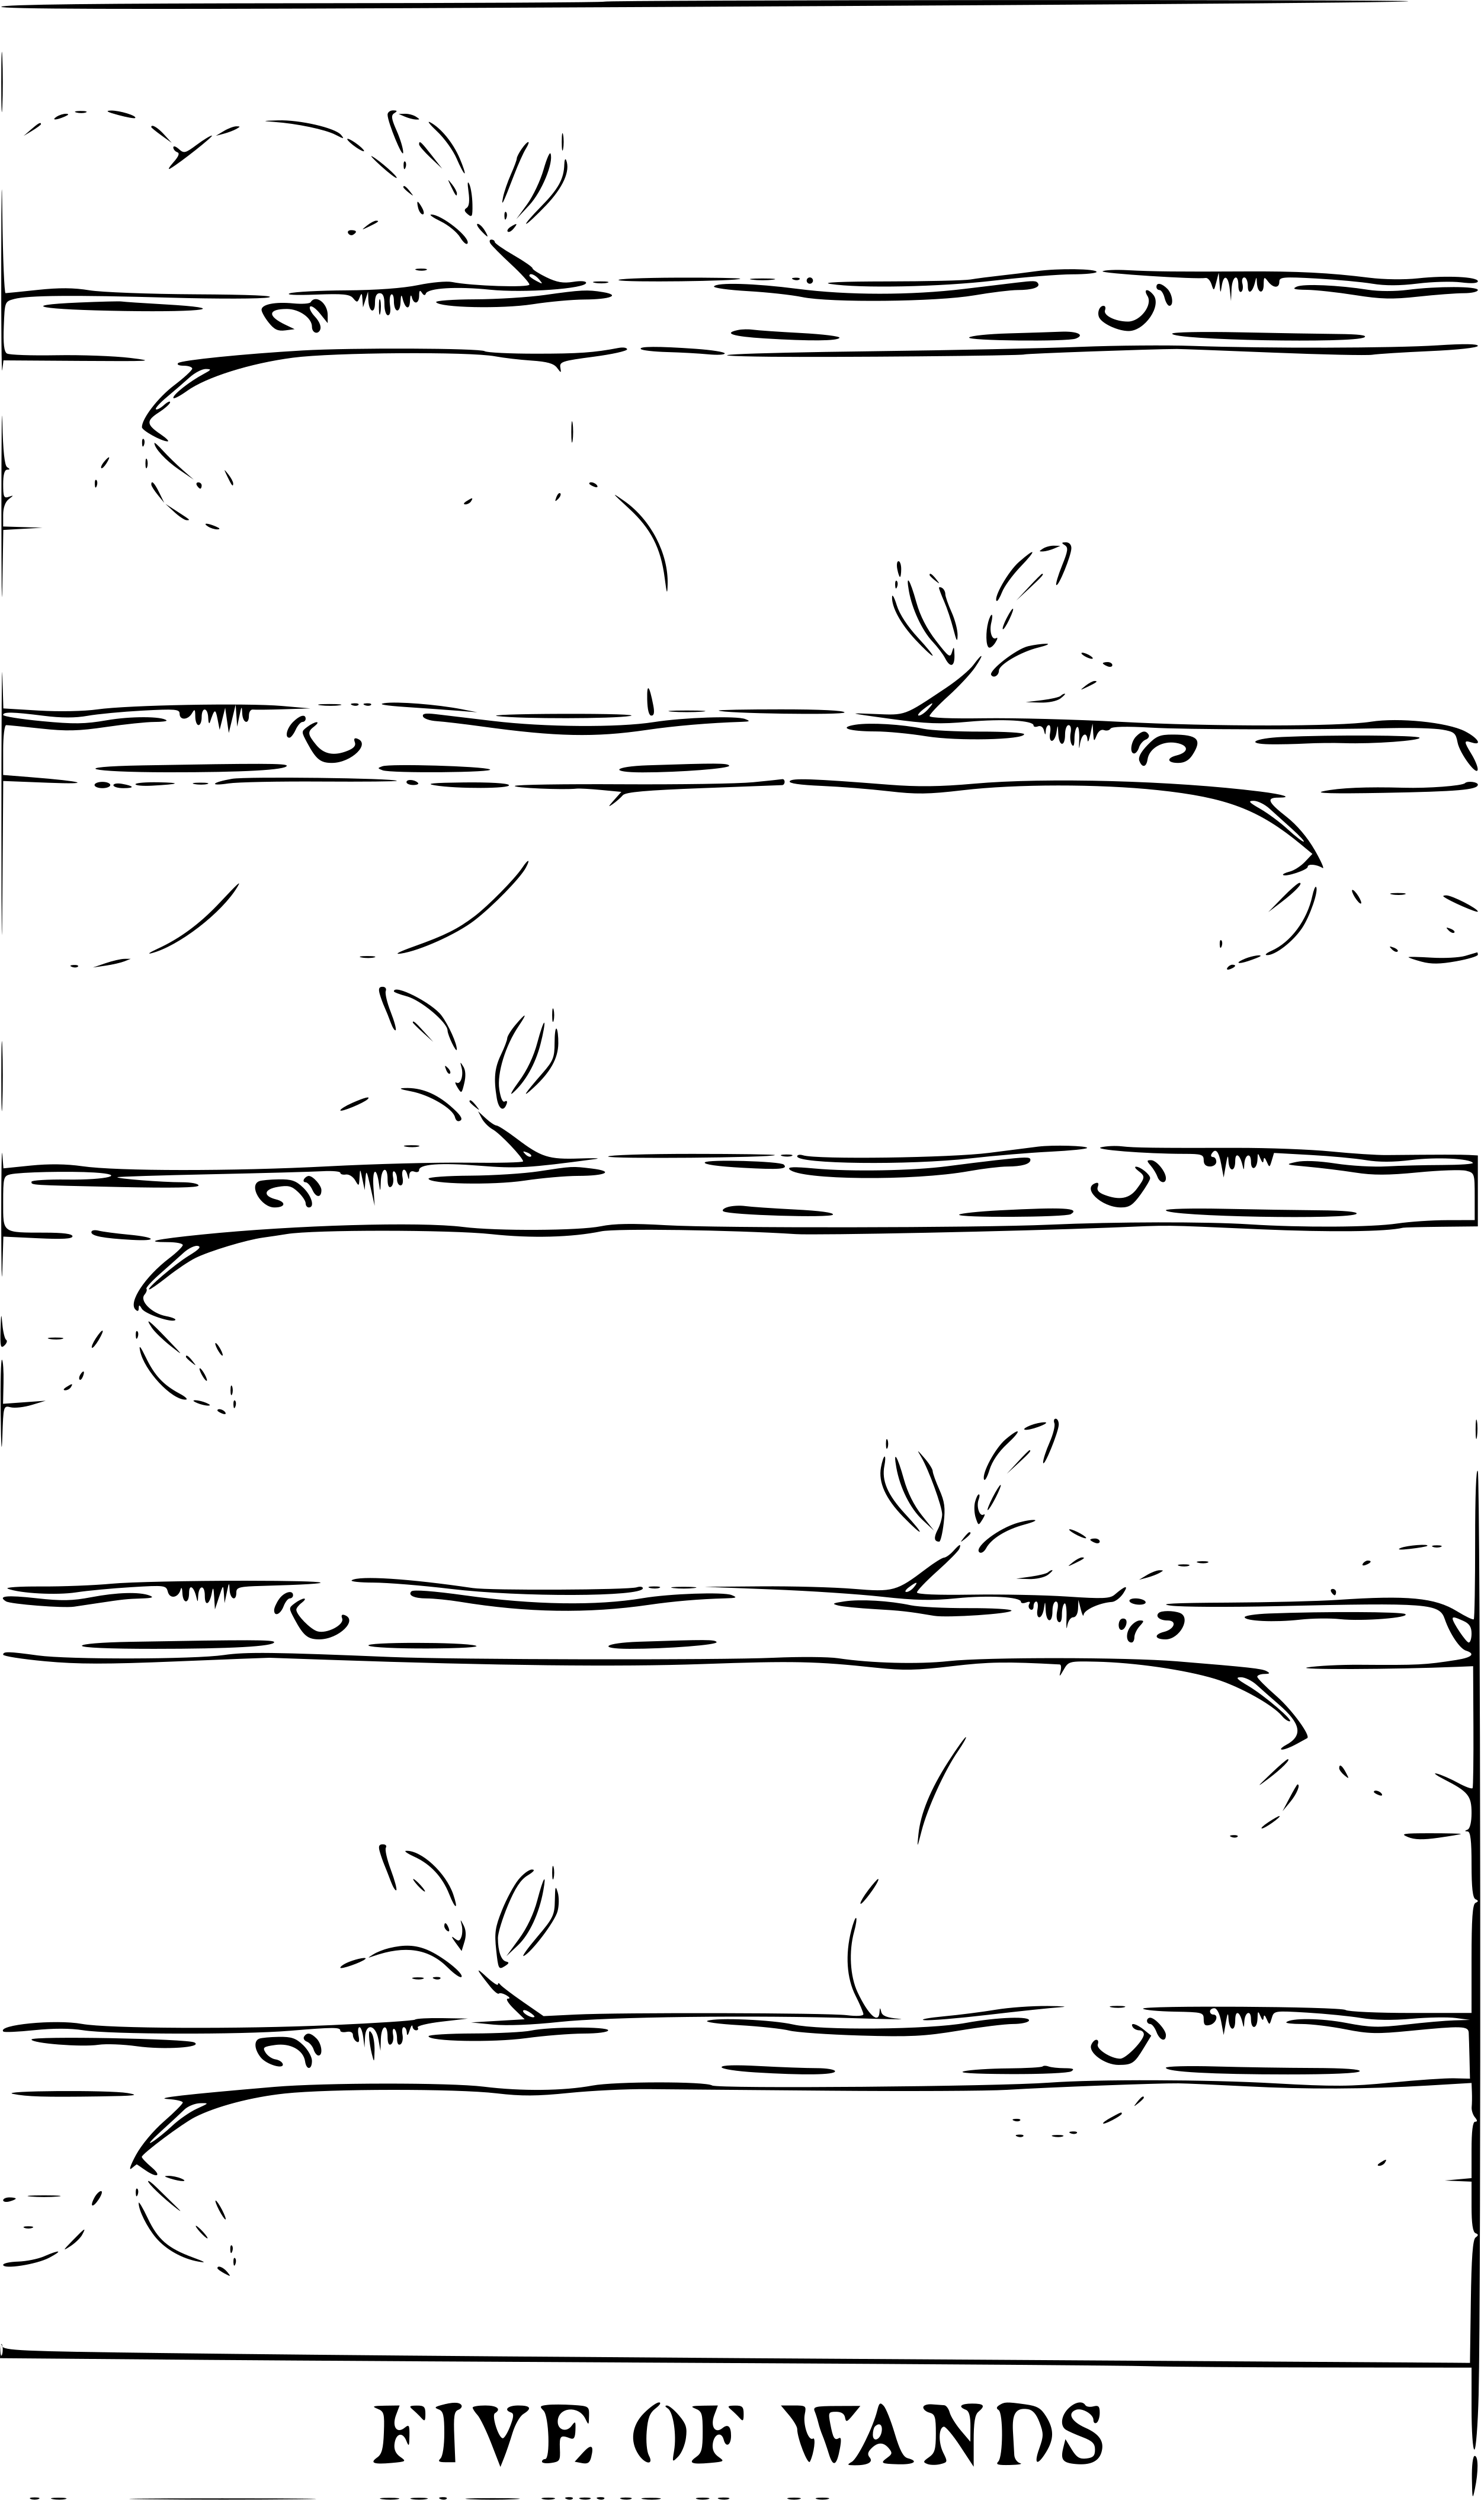 <svg width="470" height="793" viewBox="0 0 470 793" fill="none" xmlns="http://www.w3.org/2000/svg">
<path fill-rule="evenodd" clip-rule="evenodd" d="M191.815 0.519C191.575 0.759 148.557 0.987 96.219 1.025C31.031 1.073 0.856 1.425 0.412 2.143C-0.038 2.872 39.207 3.009 129.632 2.594C330.041 1.672 446.457 0.864 446.936 0.392C447.176 0.155 389.97 -0.011 319.812 0.022C249.653 0.056 192.055 0.28 191.815 0.519ZM0.402 26.001C0.402 34.526 0.556 38.014 0.743 33.751C0.931 29.489 0.931 22.514 0.743 18.251C0.556 13.989 0.402 17.476 0.402 26.001ZM24.269 35.694C25.242 35.948 26.592 35.931 27.269 35.657C27.946 35.383 27.15 35.176 25.5 35.196C23.85 35.216 23.296 35.44 24.269 35.694ZM37.5 36.48C40.25 37.219 42.675 37.652 42.889 37.441C43.593 36.745 37.924 35 35.185 35.068C33.295 35.116 33.981 35.534 37.5 36.48ZM123 36.379C123 38.746 127.9 50.619 127.951 48.378C127.978 47.211 127.054 44.116 125.897 41.501C124.176 37.61 124.04 36.591 125.147 35.889C126.198 35.223 126.11 35.028 124.75 35.016C123.787 35.008 123 35.621 123 36.379ZM18 37.001C16.172 38.182 17.751 38.182 20.5 37.001C21.819 36.434 21.989 36.123 21 36.087C20.175 36.056 18.825 36.468 18 37.001ZM128.5 37.001C129.6 37.474 131.175 37.885 132 37.915C133.333 37.964 133.333 37.863 132 37.001C131.175 36.468 129.6 36.056 128.5 36.087L126.5 36.142L128.5 37.001ZM87 38.671C94.239 39.188 103.237 41.072 106.487 42.753C109.175 44.142 109.362 44.144 108.223 42.77C106.4 40.573 95.11 37.97 88.294 38.176C83.182 38.33 83.029 38.388 87 38.671ZM138.7 41.67C141.01 43.832 143.806 47.716 144.914 50.301C146.022 52.886 147.154 55.001 147.429 55.001C147.704 55.001 147.016 52.863 145.9 50.251C143.781 45.29 139.908 40.565 136.5 38.784C135.4 38.209 136.39 39.507 138.7 41.67ZM9.861 41.06L7.5 43.12L10.25 41.445C11.762 40.524 13 39.598 13 39.386C13 38.605 12.165 39.051 9.861 41.06ZM48 40.313C48 40.485 49.462 41.681 51.25 42.971L54.5 45.318L52.076 42.659C50.005 40.389 48 39.234 48 40.313ZM71 41.578L68.5 43.084L71 42.422C72.375 42.057 74.175 41.377 75 40.91C76.333 40.156 76.333 40.062 75 40.067C74.175 40.07 72.375 40.75 71 41.578ZM178.272 45.001C178.272 47.476 178.467 48.488 178.706 47.251C178.944 46.014 178.944 43.988 178.706 42.751C178.467 41.514 178.272 42.526 178.272 45.001ZM62.428 45.93C58.812 48.626 58.361 48.733 56.75 47.275C55.788 46.404 55 46.173 55 46.763C55 47.352 55.563 48.035 56.25 48.28C57.105 48.586 56.71 49.611 55 51.525C53.625 53.064 53.175 53.94 54 53.472C57.027 51.753 68.092 43.001 67.238 43.001C66.753 43.001 64.589 44.319 62.428 45.93ZM0.392 82.001C0.352 103.176 0.496 119.108 0.712 117.405L1.104 114.309L25.802 114.477C48.271 114.63 49.673 114.544 41.336 113.532C36.296 112.921 25.721 112.537 17.836 112.679C9.951 112.821 2.917 112.576 2.205 112.133C1.28 111.557 0.994 109.088 1.205 103.483C1.497 95.715 1.529 95.631 4.483 94.844C8.864 93.677 23.073 93.554 54 94.418C69.125 94.84 83.194 94.806 85.264 94.343C87.673 93.804 79.333 93.448 62.082 93.353C47.262 93.271 32.068 92.694 28.318 92.07C23.448 91.26 18.786 91.225 12 91.951C6.775 92.509 2.17 92.974 1.767 92.984C1.365 92.993 0.906 81.864 0.749 68.251C0.579 53.471 0.435 59.01 0.392 82.001ZM112 46.001C113.375 47.077 114.898 47.967 115.385 47.979C115.872 47.991 115.126 47.101 113.727 46.001C112.329 44.901 110.806 44.011 110.342 44.023C109.879 44.035 110.625 44.925 112 46.001ZM133 45.805C133 46.247 134.648 48.159 136.663 50.055L140.325 53.501L136.995 49.251C133.59 44.905 133 44.396 133 45.805ZM165.557 47.224C164.701 48.446 164 49.821 164 50.278C164 50.736 163.16 52.999 162.133 55.306C161.106 57.613 159.993 60.851 159.659 62.501C158.947 66.028 159.628 64.658 163.141 55.501C164.407 52.201 166.07 48.488 166.836 47.251C168.639 44.34 167.592 44.318 165.557 47.224ZM172.499 53.796C171.516 57.259 169.169 62.209 167.284 64.796L163.856 69.501L167.942 65.107C171.915 60.834 175.733 51.61 174.721 48.731C174.483 48.055 173.483 50.334 172.499 53.796ZM121 52.746C123.475 54.977 125.669 56.64 125.876 56.442C126.299 56.038 120.562 50.985 118.103 49.596C117.221 49.098 118.525 50.516 121 52.746ZM179.079 52.186C178.944 56.779 177.19 59.938 171.651 65.566C168.71 68.555 166.616 71.001 166.999 71.001C167.382 71.001 170.206 68.369 173.274 65.153C178.69 59.475 181.043 54.205 179.68 50.805C179.393 50.088 179.122 50.709 179.079 52.186ZM128.079 52.584C128.127 53.749 128.364 53.986 128.683 53.189C128.972 52.467 128.936 51.604 128.604 51.272C128.272 50.94 128.036 51.53 128.079 52.584ZM143.08 59.001C144.538 62.062 145 62.629 145 61.359C145 60.822 144.3 59.51 143.445 58.442C141.978 56.612 141.958 56.644 143.08 59.001ZM148.688 60.853C149.084 63.727 148.884 65.455 148.097 65.941C147.215 66.486 147.308 67.012 148.453 67.962C149.81 69.088 149.991 68.71 149.93 64.873C149.891 62.469 149.461 59.601 148.974 58.501C148.38 57.159 148.286 57.934 148.688 60.853ZM128 59.379C128 59.586 128.787 60.374 129.75 61.129C131.336 62.372 131.371 62.337 130.128 60.751C128.821 59.085 128 58.556 128 59.379ZM132.71 66.001C132.998 67.101 133.647 68.001 134.152 68.001C134.659 68.001 134.591 67.106 134 66.001C133.411 64.901 132.763 64.001 132.558 64.001C132.354 64.001 132.423 64.901 132.71 66.001ZM160.079 68.584C160.127 69.749 160.364 69.986 160.683 69.189C160.972 68.467 160.936 67.604 160.604 67.272C160.272 66.94 160.036 67.53 160.079 68.584ZM139.865 70.216C142.266 71.379 145.029 73.644 146.005 75.249C146.981 76.854 148.036 77.751 148.351 77.243C149.465 75.44 140.039 67.929 136.816 68.051C136.092 68.078 137.464 69.053 139.865 70.216ZM116.441 71.556C114.611 73.023 114.643 73.043 117 71.921C120.061 70.463 120.628 70.001 119.358 70.001C118.821 70.001 117.509 70.701 116.441 71.556ZM152.5 73.001C153.495 74.101 154.469 75.001 154.663 75.001C154.858 75.001 154.455 74.101 153.768 73.001C153.081 71.901 152.107 71.001 151.604 71.001C151.102 71.001 151.505 71.901 152.5 73.001ZM162.029 71.962C161.22 72.474 160.818 73.153 161.136 73.471C161.455 73.789 162.284 73.363 162.98 72.525C164.423 70.787 164.146 70.623 162.029 71.962ZM110.51 74.017C110.856 74.576 111.557 74.775 112.069 74.458C113.456 73.601 113.198 73.001 111.441 73.001C110.584 73.001 110.165 73.458 110.51 74.017ZM155.654 77.251C156.079 77.939 159.031 80.912 162.213 83.859C165.396 86.805 168 89.681 168 90.25C168 91.307 149.627 90.712 143.458 89.454C141.785 89.113 136.966 89.547 132.75 90.418C127.899 91.42 119.469 92.038 109.792 92.101C101.381 92.156 93.375 92.573 92 93.028C90.499 93.524 93.754 93.693 100.144 93.448C108.959 93.112 111.014 93.313 112.097 94.618C113.277 96.04 113.477 96.014 114.133 94.348C114.749 92.781 114.885 92.88 115.029 95.001L115.199 97.501L116 95.001L116.801 92.501L116.9 95.192C117.042 99.013 119 99.822 119 96.06C119 94.008 119.494 93.001 120.5 93.001C121.548 93.001 122 94.057 122 96.501C122 98.426 122.501 100.001 123.113 100.001C123.785 100.001 124.05 98.794 123.78 96.957C123.535 95.283 123.708 93.681 124.167 93.398C124.625 93.115 125 94.008 125 95.383C125 99.23 126.982 99.63 127.116 95.81C127.19 93.703 127.407 93.228 127.713 94.501C128.56 98.021 129.993 98.587 130.116 95.451C130.182 93.765 130.428 93.251 130.689 94.251C131.346 96.765 132.997 96.41 133.015 93.751C133.027 92.1 133.26 91.864 133.894 92.864C134.439 93.723 134.895 93.828 135.129 93.147C135.741 91.365 144.868 90.802 155.463 91.891C166.102 92.986 186 91.563 186 89.708C186 89.14 184.308 89.016 181.88 89.404C178.741 89.906 176.717 89.558 173.38 87.943C170.971 86.777 169 85.502 169 85.11C169 84.718 166.305 82.846 163.011 80.949C159.717 79.053 157.017 77.163 157.011 76.751C157.005 76.339 156.523 76.001 155.941 76.001C155.349 76.001 155.222 76.552 155.654 77.251ZM132.269 85.694C133.242 85.948 134.592 85.931 135.269 85.657C135.946 85.383 135.15 85.176 133.5 85.196C131.85 85.216 131.296 85.44 132.269 85.694ZM329 86.002C325.975 86.422 320.8 87.056 317.5 87.413C314.2 87.77 309.925 88.325 308 88.647C306.075 88.97 294.15 89.247 281.5 89.264C267.055 89.283 260.36 89.579 263.5 90.06C273.049 91.523 298.174 91.011 315.5 89.001C324.85 87.916 335.988 87.023 340.25 87.015C344.512 87.007 348 86.663 348 86.251C348 85.227 335.75 85.067 329 86.002ZM349.92 86.05C348.904 86.678 379.748 88.675 382.629 88.168C383.25 88.058 384.086 88.989 384.488 90.235C385.184 92.399 385.252 92.366 385.99 89.501L386.763 86.501L387.032 90.001C387.272 93.143 387.342 93.22 387.716 90.751C388.317 86.785 389.813 87.37 390.272 91.751L390.664 95.501L390.832 91.751C391.018 87.591 393 86.502 393 90.56C393 91.967 393.408 92.867 393.906 92.559C394.404 92.251 394.577 91.099 394.289 90C393.997 88.883 394.259 88.001 394.883 88.001C395.498 88.001 396 89.216 396 90.701C396 93.644 397.477 92.869 398.287 89.501C398.732 87.651 398.777 87.666 398.884 89.692C399.06 93.012 400.995 93.569 401.032 90.31C401.061 87.761 401.187 87.663 402.392 89.251C404.07 91.461 406 91.512 406 89.347C406 87.866 407.226 87.761 417.75 88.342C424.212 88.699 432.2 89.44 435.5 89.988C439.553 90.663 444.234 90.648 449.926 89.944C454.56 89.37 460.748 89.2 463.676 89.566C467.071 89.99 469 89.861 469 89.209C469 87.798 459.034 87.313 450 88.284C445.621 88.754 439.171 88.672 434.5 88.087C421.955 86.516 411.743 86.002 395 86.097C374.035 86.217 365.729 86.128 357.786 85.7C354.094 85.501 350.554 85.658 349.92 86.05ZM168 87.466C168 87.721 169.012 88.47 170.25 89.13C172.29 90.217 172.372 90.173 171.128 88.665C169.85 87.116 168 86.407 168 87.466ZM196.379 88.88C198.269 89.622 234.138 89.19 234.917 88.416C235.146 88.188 226.146 88.033 214.917 88.071C203.688 88.11 195.346 88.474 196.379 88.88ZM238.75 88.724C240.537 88.946 243.463 88.946 245.25 88.724C247.037 88.503 245.575 88.321 242 88.321C238.425 88.321 236.963 88.503 238.75 88.724ZM251.813 88.684C252.534 88.973 253.397 88.937 253.729 88.605C254.061 88.273 253.471 88.037 252.417 88.08C251.252 88.128 251.015 88.365 251.813 88.684ZM256 89.001C256 89.551 256.45 90.001 257 90.001C257.55 90.001 258 89.551 258 89.001C258 88.451 257.55 88.001 257 88.001C256.45 88.001 256 88.451 256 89.001ZM188.762 89.708C190.006 89.947 191.806 89.938 192.762 89.688C193.718 89.438 192.7 89.242 190.5 89.253C188.3 89.264 187.518 89.469 188.762 89.708ZM322.5 89.659C320.85 89.856 313.425 90.748 306 91.642C288.954 93.694 269.064 93.683 253.03 91.612C239.434 89.856 227.422 89.51 226.593 90.851C226.304 91.318 231.124 91.989 237.303 92.342C243.482 92.695 251.229 93.54 254.519 94.22C263.498 96.077 297.189 95.74 309.239 93.672C314.596 92.753 320.747 92.001 322.907 92.001C327.549 92.001 330.206 91.144 329.435 89.896C328.884 89.004 328.186 88.98 322.5 89.659ZM367 91.001C367 91.551 367.441 92.001 367.981 92.001C368.52 92.001 369.244 93.126 369.589 94.501C369.934 95.876 370.618 97.001 371.108 97.001C372.582 97.001 372.113 93.257 370.429 91.572C368.646 89.789 367 89.515 367 91.001ZM411.5 90.935C409.963 91.646 410.707 91.877 414.71 91.931C417.575 91.969 424.441 92.717 429.967 93.592C438.245 94.903 441.782 94.991 450.047 94.092C455.564 93.492 462.086 93.001 464.539 93.001C466.993 93.001 469 92.551 469 92.001C469 90.77 456.066 90.736 446.709 91.942C442.763 92.451 437.526 92.441 434.209 91.919C424.763 90.433 413.627 89.95 411.5 90.935ZM173 93.552C167.775 94.288 157.736 94.915 150.691 94.946C143.646 94.976 138.119 95.384 138.408 95.852C139.488 97.6 159.221 98.024 169 96.509C174.225 95.699 181.65 95.022 185.5 95.004C193.748 94.964 197.108 93.61 191.327 92.655C186.4 91.841 184.472 91.935 173 93.552ZM364.151 93.872C365.913 96.693 361.883 102.001 357.979 102.001C353.96 102.001 350.042 100.054 350.686 98.377C350.976 97.62 350.764 97.001 350.214 97.001C348.822 97.001 348.03 99.432 348.942 100.907C350.149 102.86 354.971 105.001 358.162 105.001C363.321 105.001 368.825 96.905 365.989 93.488C364.215 91.35 362.765 91.653 364.151 93.872ZM120.252 97.501C120.263 99.701 120.468 100.483 120.707 99.239C120.946 97.995 120.937 96.195 120.687 95.239C120.437 94.283 120.241 95.301 120.252 97.501ZM25 95.962C5.005 96.824 12.629 98.231 39.557 98.649C65.432 99.05 73.363 97.748 52.337 96.55C45.399 96.155 39.223 95.74 38.611 95.628C38 95.516 31.875 95.666 25 95.962ZM98.589 95.857C98.298 96.328 95.821 96.498 93.084 96.235C87.252 95.675 82.998 96.534 83.005 98.27C83.008 98.947 84.032 100.778 85.281 102.339C87.056 104.558 88.201 105.094 90.526 104.795L93.5 104.413L90.5 102.977C84.771 100.236 85.004 98.001 91.02 98.001C94.963 98.001 99 100.849 99 103.631C99 105.63 100.954 106.285 101.634 104.514C102.006 103.543 101.337 101.924 99.956 100.454C98.692 99.109 98.001 97.67 98.419 97.255C98.837 96.84 100.262 97.851 101.585 99.501L103.99 102.501L103.995 99.951C104.002 96.165 100.185 93.274 98.589 95.857ZM234.25 104.675C229.298 105.698 232.541 106.73 242.656 107.349C257.185 108.238 265.779 108.167 266.406 107.154C266.694 106.688 261.208 106.003 254.215 105.632C247.222 105.261 240.375 104.789 239 104.584C237.625 104.378 235.488 104.419 234.25 104.675ZM320.015 105.75C313.698 105.926 308.096 106.505 307.565 107.036C306.501 108.1 338.687 108.442 341.412 107.396C344.465 106.225 341.822 105.003 336.691 105.215C333.836 105.332 326.332 105.573 320.015 105.75ZM372 105.839C372 107.882 429.876 108.97 433 106.985C434.013 106.341 431.252 106.001 424.5 105.939C419 105.887 404.938 105.647 393.25 105.404C381.413 105.158 372 105.351 372 105.839ZM343 110.016C331.725 110.465 302.067 111.091 277.094 111.407C232.836 111.966 216.602 112.841 244.583 113.159C264.248 113.383 324.383 112.838 325.083 112.429C325.55 112.157 365.569 110.722 373.5 110.693C374.6 110.689 388.325 111.207 404 111.845C419.675 112.482 433.85 112.789 435.5 112.527C437.15 112.265 445.363 111.745 453.75 111.371C462.695 110.972 469 110.281 469 109.701C469 109.055 464.558 108.998 456.25 109.536C442.233 110.445 401.986 110.541 378.5 109.722C370.25 109.434 354.275 109.567 343 110.016ZM96 111.166C77.399 112.24 57.574 114.246 56.55 115.156C56.004 115.642 56.748 116.001 58.3 116.001C59.785 116.001 61 116.419 61 116.93C61 117.441 58.416 119.824 55.257 122.225C50.135 126.118 45.019 132.767 45.041 135.501C45.05 136.553 51.293 140.001 53.189 140.001C53.798 140.001 52.801 138.989 50.975 137.751C46.401 134.652 46.307 133.47 50.422 130.803C52.376 129.537 53.981 128.094 53.988 127.596C53.994 127.098 53.097 127.508 51.994 128.507C50.89 129.505 49.754 130.088 49.467 129.802C49.181 129.515 50.778 127.756 53.016 125.891C55.255 124.027 58.451 121.264 60.12 119.751C61.789 118.238 64.132 117.019 65.327 117.041C67.233 117.076 67.132 117.279 64.5 118.694C60.142 121.036 55 125.089 55 126.182C55 126.701 56.954 125.722 59.342 124.007C65.46 119.613 79.393 115.241 92.943 113.462C105.74 111.781 149.027 111.493 157.193 113.034C159.774 113.521 164.927 114.123 168.643 114.373C173.668 114.71 175.752 115.297 176.777 116.664C178.101 118.428 178.142 118.423 177.828 116.538C177.53 114.757 178.499 114.444 188.25 113.172C194.162 112.4 199 111.335 199 110.805C199 110.275 197.762 110.079 196.25 110.368C188.478 111.854 183.675 112.188 170.026 112.19C161.827 112.191 154.542 111.836 153.837 111.4C152.257 110.424 111.687 110.259 96 111.166ZM203.401 110.736C203.805 111.14 207.593 111.562 211.818 111.675C216.043 111.788 221.863 112.11 224.75 112.389C227.637 112.669 230 112.539 230 112.099C230 111.66 225.881 111.008 220.846 110.651C208.822 109.797 202.494 109.828 203.401 110.736ZM0.444 162.001C0.448 184.826 0.585 195.535 0.748 185.798L1.046 168.095L7.273 167.741L13.5 167.386L7.25 167.194L1 167.001V163.361C1 161.081 1.653 159.213 2.75 158.359C4.417 157.061 4.417 157.025 2.75 157.606C1.248 158.128 1 157.561 1 153.608C1 150.597 1.433 148.996 2.25 148.986C3.224 148.974 3.231 148.799 2.28 148.196C1.447 147.666 0.962 143.159 0.749 133.961C0.577 126.558 0.44 139.176 0.444 162.001ZM181.3 137.001C181.3 140.026 181.487 141.263 181.716 139.751C181.945 138.239 181.945 135.763 181.716 134.251C181.487 132.739 181.3 133.976 181.3 137.001ZM45.079 140.584C45.127 141.749 45.364 141.986 45.683 141.189C45.972 140.467 45.936 139.604 45.604 139.272C45.272 138.94 45.036 139.53 45.079 140.584ZM49 140.52C49 142.18 52.595 146.069 56.757 148.913L61.5 152.153L58 149.086C56.075 147.399 53.263 144.657 51.75 142.994C50.237 141.33 49 140.217 49 140.52ZM32.98 146.525C32.284 147.363 31.909 148.243 32.145 148.48C32.382 148.716 33.125 148.031 33.796 146.956C35.248 144.631 34.764 144.376 32.98 146.525ZM46.158 147.001C46.158 148.376 46.385 148.939 46.662 148.251C46.94 147.564 46.94 146.439 46.662 145.751C46.385 145.064 46.158 145.626 46.158 147.001ZM72.08 151.001C73.538 154.062 74 154.629 74 153.359C74 152.822 73.3 151.51 72.445 150.442C70.978 148.612 70.958 148.644 72.08 151.001ZM30.079 153.584C30.127 154.749 30.364 154.986 30.683 154.189C30.972 153.467 30.936 152.604 30.604 152.272C30.272 151.94 30.036 152.53 30.079 153.584ZM48.022 153.751C48.034 154.163 48.962 155.626 50.082 157.001L52.12 159.501L50.535 156.251C49.028 153.163 47.974 152.114 48.022 153.751ZM62.5 154.001C62.84 154.551 63.316 155.001 63.559 155.001C63.802 155.001 64 154.551 64 154.001C64 153.451 63.523 153.001 62.941 153.001C62.359 153.001 62.16 153.451 62.5 154.001ZM187 153.394C187 153.61 187.698 154.055 188.552 154.383C189.442 154.724 189.843 154.556 189.493 153.99C188.906 153.039 187 152.584 187 153.394ZM176.564 157.708C176.022 159.133 176.136 159.248 177.124 158.268C177.808 157.589 178.115 156.782 177.807 156.475C177.499 156.167 176.94 156.722 176.564 157.708ZM199.607 161.291C206.565 167.693 209.698 173.79 210.945 183.353C211.616 188.499 211.767 188.838 211.873 185.433C212.177 175.69 206.552 164.829 198.151 158.935C193.854 155.92 193.965 156.099 199.607 161.291ZM148 159.001C147.099 159.583 146.975 159.976 147.691 159.986C148.346 159.994 149.16 159.551 149.5 159.001C150.267 157.759 149.921 157.759 148 159.001ZM55.306 162.409C56.849 163.835 58.611 165.001 59.222 165.001C60.516 165.001 60.557 165.038 56 162.085L52.5 159.818L55.306 162.409ZM66 167.001C66.825 167.534 68.175 167.946 69 167.915C69.989 167.879 69.819 167.568 68.5 167.001C65.751 165.82 64.172 165.82 66 167.001ZM337.905 172.921C339.081 173.666 338.937 174.728 337.024 179.442C335.767 182.539 334.958 185.292 335.226 185.56C335.896 186.23 340 176.179 340 173.868C340 172.751 339.297 172.007 338.25 172.016C336.841 172.029 336.774 172.205 337.905 172.921ZM331 174.001C329.667 174.863 329.667 174.964 331 174.915C331.825 174.885 333.4 174.474 334.5 174.001L336.5 173.142L334.5 173.087C333.4 173.056 331.825 173.468 331 174.001ZM323.368 178.251C319.983 181.223 315.213 189.547 316.282 190.616C316.529 190.863 317.311 189.588 318.019 187.783C318.728 185.978 321.359 182.364 323.866 179.751C329.098 174.299 328.821 173.463 323.368 178.251ZM284.755 180.501C285.018 181.876 285.406 183.001 285.617 183.001C285.827 183.001 286 181.876 286 180.501C286 179.126 285.612 178.001 285.139 178.001C284.665 178.001 284.492 179.126 284.755 180.501ZM295 182.379C295 182.586 295.788 183.374 296.75 184.129C298.336 185.372 298.371 185.337 297.128 183.751C295.821 182.085 295 181.556 295 182.379ZM326.453 186.251L322.5 190.501L326.75 186.548C330.702 182.872 331.46 182.001 330.703 182.001C330.54 182.001 328.627 183.913 326.453 186.251ZM284.079 185.584C284.127 186.749 284.364 186.986 284.683 186.189C284.972 185.467 284.936 184.604 284.604 184.272C284.272 183.94 284.036 184.53 284.079 185.584ZM288.446 187.501C289.463 193.214 292.645 200.016 295.931 203.501C297.487 205.151 299.28 207.513 299.915 208.751C301.582 211.997 303.016 211.517 302.9 207.751C302.817 205.044 302.692 204.876 302.15 206.746C301.555 208.802 301.125 208.506 297.053 203.246C294.112 199.448 292.002 195.334 290.826 191.108C288.771 183.722 287.406 181.653 288.446 187.501ZM298 186.474C298 186.799 298.734 188.738 299.631 190.783C300.527 192.828 301.839 196.751 302.545 199.501C303.57 203.491 303.843 203.895 303.893 201.501C303.928 199.851 303.066 196.539 301.978 194.142C300.89 191.744 300 189.183 300 188.451C300 187.718 299.55 186.841 299 186.501C298.45 186.161 298 186.149 298 186.474ZM283.104 189.283C282.913 192.555 285.834 197.909 290.577 202.98C293.16 205.741 295.577 208.001 295.947 208.001C296.317 208.001 294.227 205.413 291.302 202.251C287.982 198.661 285.464 194.811 284.597 192.001C283.833 189.526 283.161 188.303 283.104 189.283ZM319.452 196.094C318.572 197.795 318.03 199.364 318.247 199.581C318.464 199.798 319.39 198.407 320.305 196.488C322.361 192.176 321.649 191.846 319.452 196.094ZM313.63 197.251C312.77 200.459 312.861 204.797 313.8 205.377C314.24 205.649 315.173 204.954 315.874 203.832C316.574 202.71 316.712 202.061 316.179 202.391C314.813 203.235 313.886 200.301 314.609 197.422C314.943 196.09 314.996 195.001 314.725 195.001C314.455 195.001 313.962 196.013 313.63 197.251ZM0.45 263.501C0.464 296.501 0.599 306.451 0.75 285.611L1.024 247.722L15.262 248.281C29.879 248.855 26.786 247.864 9.75 246.515L1 245.821V237.911C1 233.52 1.427 230.001 1.961 230.001C2.489 230.001 7.415 230.49 12.908 231.087C21.083 231.977 24.856 231.886 33.712 230.587C39.661 229.715 46.51 229.001 48.931 229.001C51.352 229.001 53.109 228.777 52.835 228.502C51.509 227.176 41.381 227.154 33.899 228.46C26.956 229.672 23.46 229.72 13.27 228.744C6.521 228.098 1 227.216 1 226.785C1 225.739 3.923 225.797 13.818 227.037C19.47 227.746 23.889 227.751 27.792 227.053C30.931 226.491 38.787 225.747 45.25 225.399C55.667 224.838 57 224.95 57 226.384C57 228.539 59.639 228.45 60.92 226.251C61.791 224.755 61.944 224.9 61.97 227.251C61.986 228.763 62.45 230.001 63 230.001C63.55 230.001 64 228.876 64 227.501C64 224.079 65.98 224.317 66.079 227.751C66.122 229.263 66.383 229.826 66.658 229.001C68.065 224.782 68.372 224.653 69.024 228.001L69.707 231.501L70.584 228.001L71.462 224.501L72.033 228.501L72.604 232.501L73.695 228.001L74.786 223.501L75.025 227.001L75.263 230.501L76 227.001C76.663 223.853 76.75 223.777 76.868 226.251C77.019 229.402 79 230.058 79 226.957C79 225.833 79.563 224.986 80.25 225.076C80.938 225.165 85.325 225.118 90 224.972L98.5 224.706L89.5 223.926C78.158 222.943 40.572 223.643 30.876 225.019C26.686 225.613 18.754 225.769 12.312 225.384L1.065 224.711L0.745 214.106C0.569 208.273 0.436 230.501 0.45 263.501ZM326.259 204.975C322.486 205.871 313.705 212.714 314.557 214.094C315.284 215.269 316.996 214.291 317.012 212.692C317.032 210.819 324.006 206.746 329.5 205.398C332.25 204.723 333.375 204.179 332 204.188C330.625 204.198 328.042 204.552 326.259 204.975ZM344 208.001C344.825 208.534 345.95 208.97 346.5 208.97C347.05 208.97 346.825 208.534 346 208.001C345.175 207.468 344.05 207.032 343.5 207.032C342.95 207.032 343.175 207.468 344 208.001ZM308.899 210.924C307.71 212.531 303.82 215.794 300.252 218.174C286.745 227.186 287.564 226.886 277.569 226.469C268.723 226.1 268.844 226.137 282.5 228.003C294.19 229.6 298.285 229.753 307.32 228.933C318.119 227.952 328 228.509 328 230.098C328 230.56 328.636 230.694 329.413 230.396C330.243 230.077 331.019 230.605 331.297 231.678C331.725 233.334 331.779 233.341 331.884 231.751C331.948 230.788 332.388 230.001 332.861 230.001C333.335 230.001 333.508 231.126 333.245 232.501C332.98 233.884 333.236 235.001 333.817 235.001C334.395 235.001 335.055 233.763 335.284 232.251C335.671 229.691 335.711 229.726 335.85 232.751C336.039 236.838 338 237.066 338 233.001C338 231.351 338.502 230.001 339.117 230.001C339.76 230.001 340.036 231.032 339.768 232.436C339.512 233.776 339.677 235.463 340.136 236.186C340.682 237.048 340.975 236.402 340.985 234.31C340.993 232.555 341.382 230.883 341.85 230.594C342.317 230.305 342.602 232.191 342.482 234.785C342.363 237.379 342.457 238.038 342.693 236.251C343.142 232.836 344.906 231.751 345.132 234.751C345.204 235.714 345.595 234.926 346 233.001L346.737 229.501L346.932 232.501C347.115 235.313 347.183 235.361 348.025 233.268C348.573 231.904 349.483 231.249 350.36 231.586C351.151 231.889 352.08 231.68 352.426 231.121C352.834 230.46 357.324 230.349 365.277 230.803C376.562 231.447 414.609 231.518 442 230.944C448.325 230.812 455.399 231.033 457.72 231.435C461.5 232.09 462.005 232.513 462.562 235.482C463.23 239.041 468.892 246.586 468.956 244.001C468.976 243.176 468.094 241.028 466.996 239.227C464.506 235.143 464.507 234.71 467 235.501C470.617 236.649 469.103 234.094 464.893 231.946C459.319 229.103 443.824 227.535 435.05 228.927C425.181 230.492 384.78 230.506 355.5 228.955C341.2 228.197 321.738 227.691 312.25 227.83C301.754 227.984 295 227.709 295 227.126C295 226.6 297.688 223.736 300.974 220.762C304.26 217.789 308.071 213.701 309.444 211.679C312.408 207.31 311.994 206.737 308.899 210.924ZM350 210.394C350 210.61 350.675 211.046 351.5 211.363C352.325 211.679 353 211.502 353 210.97C353 210.437 352.325 210.001 351.5 210.001C350.675 210.001 350 210.178 350 210.394ZM344.441 217.556C342.611 219.023 342.643 219.043 345 217.921C348.061 216.463 348.628 216.001 347.358 216.001C346.821 216.001 345.509 216.701 344.441 217.556ZM205.387 221.75C205.461 225.152 205.929 226.991 206.725 226.995C207.569 226.999 207.755 225.991 207.324 223.751C206.085 217.316 205.274 216.479 205.387 221.75ZM336.605 220.729C336.205 221.129 333.542 221.741 330.689 222.088L325.5 222.719L330.059 222.86C332.723 222.942 335.425 222.391 336.559 221.533C337.626 220.725 338.238 220.05 337.917 220.033C337.596 220.015 337.006 220.329 336.605 220.729ZM122 223.034C119.708 223.386 122.123 223.814 129 224.274C134.775 224.661 142.2 225.191 145.5 225.454L151.5 225.931L146.5 224.955C138.784 223.45 125.885 222.438 122 223.034ZM101.768 223.726C103.565 223.948 106.265 223.944 107.768 223.716C109.271 223.487 107.8 223.305 104.5 223.311C101.2 223.316 99.971 223.503 101.768 223.726ZM111.813 223.684C112.534 223.973 113.397 223.937 113.729 223.605C114.061 223.273 113.471 223.037 112.417 223.08C111.252 223.128 111.015 223.365 111.813 223.684ZM115.813 223.684C116.534 223.973 117.397 223.937 117.729 223.605C118.061 223.273 117.471 223.037 116.417 223.08C115.252 223.128 115.015 223.365 115.813 223.684ZM293 225.001C291.625 226.077 290.993 226.967 291.595 226.979C292.197 226.991 293.505 226.101 294.5 225.001C296.78 222.481 296.221 222.481 293 225.001ZM213.25 225.736C215.863 225.942 220.137 225.942 222.75 225.736C225.363 225.53 223.225 225.361 218 225.361C212.775 225.361 210.637 225.53 213.25 225.736ZM228.083 225.382C229.1 226.31 268 226.89 268 225.977C268 225.375 260.28 225.001 247.833 225.001C236.742 225.001 227.854 225.172 228.083 225.382ZM134.247 227.259C134.471 227.942 136.42 228.613 138.577 228.749C140.735 228.886 147.225 229.649 153 230.445C176.571 233.695 188.778 233.952 205.177 231.542C214.137 230.225 224.93 229.305 235.5 228.959C238.01 228.876 238.175 228.733 236.508 228.083C233.733 226.999 216.963 227.558 207.437 229.052C196.146 230.821 172.859 230.658 156.5 228.695C148.8 227.77 140.551 226.79 138.169 226.516C134.998 226.151 133.948 226.35 134.247 227.259ZM158 227.152C165.607 228.053 194.522 228.016 200 227.099C202.542 226.674 193.186 226.38 178.5 226.424C164.2 226.466 154.975 226.794 158 227.152ZM93 229.001C90.981 231.02 90.289 234.001 91.839 234.001C92.301 234.001 93.192 232.876 93.818 231.501C94.445 230.126 95.417 229.001 95.979 229.001C96.54 229.001 97 228.551 97 228.001C97 226.386 95.153 226.848 93 229.001ZM97.533 230.552C95.577 232.031 95.577 232.059 97.533 235.697C100.32 240.879 101.708 242.002 105.321 241.997C111.518 241.99 117.866 235.787 113.249 234.25C112.459 233.987 112.22 234.412 112.601 235.404C113.018 236.49 112.326 237.328 110.352 238.125C106.015 239.877 102.799 239.274 100.318 236.244C97.581 232.902 97.503 232.098 99.75 230.393C100.713 229.662 101.05 229.065 100.5 229.065C99.95 229.065 98.615 229.734 97.533 230.552ZM271.5 229.871C265.766 230.784 269.375 232 277.832 232.005C281.499 232.007 288.761 232.7 293.97 233.545C303.735 235.129 325 234.669 325 232.875C325 232.412 318.787 232.047 311.194 232.065C303.6 232.082 295.388 231.669 292.944 231.147C286.435 229.757 276.085 229.14 271.5 229.871ZM360.571 233.572C358.864 235.28 358.426 239.001 359.933 239.001C360.446 239.001 361.138 238.143 361.471 237.093C361.804 236.044 362.763 234.922 363.601 234.6C364.44 234.279 364.847 233.562 364.504 233.008C363.622 231.58 362.387 231.757 360.571 233.572ZM364.163 236.333C362.03 238.534 361.151 240.231 361.574 241.333C362.467 243.66 363.8 243.414 364.18 240.851C364.7 237.357 368.895 234.921 373.173 235.629C377.322 236.316 377.446 238.6 373.39 239.618C370.072 240.451 370.394 242.001 373.885 242.001C375.848 242.001 377.286 241.213 378.385 239.536C381.649 234.554 380.159 233.001 372.114 233.001C368.076 233.001 366.925 233.483 364.163 236.333ZM407.001 233.76C398.033 234.165 394.977 235.962 403.05 236.083C406.048 236.128 411.2 236.02 414.5 235.843C417.8 235.666 423.2 235.612 426.5 235.722C435.683 236.029 451.066 234.916 450.491 233.987C450.001 233.194 422.699 233.052 407.001 233.76ZM45.207 242.777C21.308 243.209 27.683 244.935 53.29 244.966C77.043 244.994 91 244.225 91 242.888C91 242.115 82.926 242.096 45.207 242.777ZM121.345 243.055C119.766 243.609 119.771 243.699 121.405 244.326C124.035 245.335 157.91 245.04 155.412 244.03C152.934 243.028 123.8 242.194 121.345 243.055ZM205.714 242.747C194.6 243.119 193.088 245.001 203.903 245.001C215.736 245.001 231.953 243.733 231.407 242.851C230.903 242.036 227.397 242.022 205.714 242.747ZM73.652 247.033C67.173 248.142 66.135 249.464 72.5 248.5C75.25 248.083 88.501 247.814 101.947 247.902C115.392 247.989 126.192 247.884 125.947 247.667C124.984 246.819 78.214 246.252 73.652 247.033ZM129 248.089C129 248.591 129.975 249.001 131.167 249.001C132.358 249.001 133.02 248.688 132.638 248.305C131.557 247.225 129 247.073 129 248.089ZM239 248.123C234.325 248.581 215.559 248.871 197.297 248.765C179.036 248.659 163.773 248.894 163.381 249.287C162.761 249.906 178.858 250.612 183 250.148C183.825 250.055 187.353 250.249 190.84 250.58L197.181 251.18L194.84 253.81C192.969 255.913 192.901 256.156 194.5 255.02C195.6 254.238 197.015 252.993 197.645 252.252C198.505 251.241 204.87 250.675 223.145 249.984C236.54 249.478 247.838 249.05 248.25 249.033C248.662 249.015 249 248.551 249 248.001C249 247.451 248.662 247.066 248.25 247.145C247.838 247.224 243.675 247.664 239 248.123ZM250.625 247.799C250.213 248.465 253.76 248.985 260.746 249.283C266.661 249.535 276.217 250.293 281.983 250.968C290.761 251.994 294.581 251.944 305.483 250.662C322.435 248.667 348.712 248.649 367.371 250.618C389.411 252.945 399.492 256.776 412.995 267.956L416.491 270.85L414.15 273.341C412.863 274.711 410.675 276.117 409.287 276.465C407.899 276.813 406.955 277.289 407.188 277.523C407.931 278.265 415 275.947 415 274.96C415 273.913 417.812 274.13 419.726 275.324C420.4 275.745 419.275 273.182 417.226 269.629C414.867 265.539 411.574 261.663 408.25 259.062C402.373 254.464 401.749 253.001 405.667 253.001C410.436 253.001 407.499 252.015 399.913 251.069C372.407 247.638 331.978 246.534 309 248.586C298.324 249.539 291.203 249.62 282 248.893C257.634 246.97 251.274 246.748 250.625 247.799ZM30 249.001C30 249.551 31.125 250.001 32.5 250.001C33.875 250.001 35 249.551 35 249.001C35 248.451 33.875 248.001 32.5 248.001C31.125 248.001 30 248.451 30 249.001ZM36 249.067C36 249.581 37.425 250.001 39.167 250.001C42.852 250.001 42.64 249.337 38.727 248.628C37.227 248.356 36 248.554 36 249.067ZM42.999 248.751C42.999 249.163 45.362 249.371 48.249 249.212C57.052 248.728 57.885 248.281 50.25 248.137C46.263 248.062 43 248.339 42.999 248.751ZM61.762 248.708C63.006 248.947 64.806 248.938 65.762 248.688C66.718 248.438 65.7 248.242 63.5 248.253C61.3 248.264 60.518 248.469 61.762 248.708ZM138 249.096C144.821 250.243 162.231 250.183 161.509 249.015C161.148 248.432 155.301 248.092 147.2 248.184C137.277 248.296 134.741 248.547 138 249.096ZM464.917 248.409C464.04 249.269 453.16 250.085 445.5 249.866C433.604 249.526 425.045 249.893 420 250.961C416.86 251.626 422.601 251.786 439 251.491C462.671 251.066 469 250.516 469 248.888C469 248.009 465.718 247.624 464.917 248.409ZM399.946 256.566C402.391 257.964 406.319 260.884 408.674 263.054C411.029 265.225 413.303 266.99 413.728 266.976C414.152 266.962 412.475 265.132 410 262.91C407.525 260.687 404.291 257.773 402.814 256.435C401.336 255.096 399.086 254.006 397.814 254.013C395.947 254.023 396.359 254.516 399.946 256.566ZM165.727 275.251C163.368 278.781 154.901 287.372 150.5 290.701C145.221 294.695 141.168 296.712 131.512 300.155C126.51 301.938 124.89 302.808 127.199 302.471C133.149 301.6 144.939 296.292 150.57 291.947C156.477 287.39 165.103 278.546 166.88 275.225C168.426 272.337 167.662 272.354 165.727 275.251ZM69.708 286.342C63.451 292.994 57.117 297.688 50 300.945C47.525 302.078 46.625 302.721 48 302.374C56.601 300.207 70.533 289.459 75.38 281.251C76.631 279.133 75.709 279.96 69.708 286.342ZM407 284.694L402.5 289.321L406.596 286.199C411.129 282.744 413.715 279.983 412.372 280.034C411.893 280.052 409.475 282.149 407 284.694ZM416.473 284.179C414.806 291.901 409.599 298.89 403.5 301.593C401.85 302.324 401.221 302.94 402.102 302.962C404.687 303.025 410.207 298.789 413.144 294.488C415.728 290.704 418.604 282.272 417.64 281.308C417.393 281.06 416.868 282.353 416.473 284.179ZM429.064 282.501C429.064 283.051 429.724 284.375 430.532 285.442C431.339 286.51 432 286.933 432 286.383C432 285.833 431.339 284.51 430.532 283.442C429.724 282.375 429.064 281.951 429.064 282.501ZM441.762 283.708C443.006 283.947 444.806 283.938 445.762 283.688C446.718 283.438 445.7 283.242 443.5 283.253C441.3 283.264 440.518 283.469 441.762 283.708ZM458.083 284.359C459.584 285.65 469 289.771 469 289.137C469 288.193 460.816 284.001 458.974 284.001C458.255 284.001 457.854 284.162 458.083 284.359ZM459.733 295.125C460.412 295.809 461.219 296.116 461.526 295.808C461.834 295.5 461.279 294.941 460.293 294.565C458.868 294.023 458.753 294.137 459.733 295.125ZM387.079 299.584C387.127 300.749 387.364 300.986 387.683 300.189C387.972 299.467 387.936 298.604 387.604 298.272C387.272 297.94 387.036 298.53 387.079 299.584ZM441.733 301.125C442.412 301.809 443.219 302.116 443.526 301.808C443.834 301.5 443.279 300.941 442.293 300.565C440.868 300.023 440.753 300.137 441.733 301.125ZM465 303.196C463.075 303.754 458.238 304.006 454.25 303.756C450.262 303.506 447 303.441 447 303.613C447 303.784 448.853 304.423 451.117 305.032C454.201 305.863 456.959 305.832 462.117 304.911C465.903 304.234 469 303.303 469 302.841C469 302.379 468.887 302.042 468.75 302.091C468.613 302.141 466.925 302.638 465 303.196ZM114.762 303.708C116.006 303.947 117.806 303.938 118.762 303.688C119.718 303.438 118.7 303.242 116.5 303.253C114.3 303.264 113.518 303.469 114.762 303.708ZM395.25 304.032C391.787 305.424 392.585 306.037 396.25 304.801C398.038 304.197 399.688 303.546 399.917 303.353C400.73 302.666 397.465 303.142 395.25 304.032ZM33.5 305.518L29.5 306.882L33.5 306.299C35.7 305.979 38.4 305.359 39.5 304.922L41.5 304.128L39.5 304.141C38.4 304.149 35.7 304.768 33.5 305.518ZM22.813 306.684C23.534 306.973 24.397 306.937 24.729 306.605C25.061 306.273 24.471 306.037 23.417 306.08C22.252 306.128 22.015 306.365 22.813 306.684ZM389.507 306.99C389.157 307.556 389.558 307.724 390.448 307.383C392.18 306.718 392.497 306.001 391.059 306.001C390.541 306.001 389.843 306.446 389.507 306.99ZM120.495 315.251C120.842 316.489 121.538 318.401 122.042 319.501C122.546 320.601 123.431 322.801 124.007 324.39C124.584 325.978 125.285 327.049 125.565 326.77C125.844 326.49 125.136 323.882 123.99 320.975C122.844 318.067 122.138 315.084 122.422 314.345C122.715 313.579 122.276 313.001 121.401 313.001C120.288 313.001 120.039 313.621 120.495 315.251ZM125 314.462C125 314.716 126.841 315.42 129.091 316.025C133.574 317.233 141.979 324.279 142.035 326.878C142.069 328.401 144.888 334.198 144.965 332.9C145.069 331.126 142.339 325.065 140.096 322.095C137.059 318.072 125 311.975 125 314.462ZM175.232 322.001C175.232 323.926 175.438 324.713 175.689 323.751C175.941 322.789 175.941 321.213 175.689 320.251C175.438 319.289 175.232 320.076 175.232 322.001ZM163.589 325.078C162.165 326.77 160.985 328.682 160.966 329.328C160.947 329.973 160.063 332.301 159 334.501C156.957 338.732 156.626 342.104 157.648 348.289C158.249 351.923 159.889 352.834 160.817 350.049C161.068 349.298 160.797 349.008 160.194 349.381C159.53 349.792 158.872 348.332 158.448 345.504C157.69 340.45 160.399 331.64 164.625 325.412C167.505 321.169 167.012 321.01 163.589 325.078ZM0.413 341.501C0.414 351.401 0.564 355.316 0.746 350.2C0.928 345.085 0.927 336.985 0.744 332.2C0.561 327.416 0.412 331.601 0.413 341.501ZM131 324.314C131 324.486 132.463 325.949 134.25 327.564L137.5 330.501L134.563 327.251C131.825 324.222 131 323.541 131 324.314ZM170.518 330.737C169.368 335.093 167.294 339.459 164.693 343.001C162.471 346.026 161.597 347.675 162.75 346.665C166.674 343.229 169.915 337.514 171.539 331.164C172.431 327.679 172.968 324.635 172.732 324.4C172.497 324.165 171.501 327.016 170.518 330.737ZM176 330.831C176 335.356 175.541 336.521 172.293 340.248C166.273 347.155 165.293 348.732 169.337 345.001C174.679 340.074 177.115 335.72 177.181 330.984C177.212 328.74 176.959 326.626 176.619 326.286C176.278 325.946 176 327.991 176 330.831ZM146.475 338.61C147.177 341.204 146.139 344.205 144.821 343.391C144.288 343.061 144.448 343.751 145.176 344.924C146.457 346.987 146.527 346.944 147.335 343.591C147.877 341.34 147.772 339.491 147.037 338.313C146.006 336.663 145.955 336.689 146.475 338.61ZM141.564 339.294C141.94 340.28 142.499 340.835 142.807 340.527C143.115 340.22 142.808 339.413 142.124 338.734C141.136 337.754 141.022 337.869 141.564 339.294ZM130.497 346.177C136.308 347.285 143.662 351.6 144.373 354.319C144.687 355.522 145.318 355.923 146.117 355.428C146.997 354.885 146.05 353.513 142.935 350.817C138.3 346.806 133.57 344.939 128.5 345.118C126.303 345.196 126.838 345.48 130.497 346.177ZM111.755 349.847C109.695 350.757 108.008 351.816 108.005 352.202C108 352.914 115.478 349.857 116.678 348.656C117.737 347.598 115.772 348.073 111.755 349.847ZM149 349.379C149 349.586 149.787 350.374 150.75 351.129C152.336 352.372 152.371 352.337 151.128 350.751C149.821 349.085 149 348.556 149 349.379ZM152.889 354.732C153.528 355.959 155.085 357.534 156.35 358.232C158.686 359.521 166 367.214 166 368.383C166 368.734 158.012 368.919 148.25 368.793C138.488 368.667 118.575 369.19 104 369.955C73.901 371.535 37.117 371.511 26 369.904C21.106 369.197 15.476 369.128 9.796 369.705L1.093 370.589L0.727 366.045C0.525 363.546 0.375 373.201 0.393 387.501C0.41 401.801 0.569 408.718 0.745 402.873L1.065 392.245L12.033 392.764C19.888 393.137 23 392.96 23 392.143C23 391.375 20.132 390.997 14.25 390.987C0.577 390.966 1 391.272 1 381.403C1 373.555 1.139 373.006 3.25 372.503C6.293 371.777 22.027 371.429 29.853 371.913C40.657 372.582 34.076 374.308 21.33 374.149C15.099 374.071 10 374.381 10 374.837C10 375.939 8.937 375.875 37.75 376.509C54.788 376.883 63 376.728 63 376.032C63 375.452 60.659 375.001 57.651 375.001C51.467 375.001 36.817 373.85 37.268 373.4C37.435 373.232 50.831 372.811 67.036 372.463C83.241 372.116 99.088 371.685 102.25 371.506C105.412 371.327 108 371.55 108 372.002C108 372.454 108.787 372.701 109.75 372.551C110.713 372.4 112.047 373.228 112.715 374.389C113.874 376.405 113.937 376.365 114.096 373.501C114.263 370.506 114.264 370.506 115 374.001L115.737 377.501L115.977 374.001C116.192 370.884 116.365 371.157 117.564 376.501L118.909 382.501L118.512 376.609C118.112 370.676 119.465 369.825 120.273 375.501C120.659 378.207 120.715 378.134 120.85 374.751C121.029 370.283 123 369.649 123 374.06C123 376.02 123.393 376.876 124.094 376.443C124.696 376.071 124.986 374.708 124.739 373.414C124.491 372.12 124.674 371.299 125.144 371.59C125.615 371.881 126 372.992 126 374.06C126 375.128 126.502 376.001 127.117 376.001C127.768 376.001 128.034 374.96 127.755 373.501C127.219 370.693 128.599 370.028 129.311 372.751C129.734 374.371 129.777 374.373 129.884 372.782C129.958 371.686 130.543 371.272 131.5 371.639C132.325 371.956 133 371.737 133 371.153C133 369.25 139.745 368.763 152.241 369.763C164.032 370.706 167.598 370.5 189 367.634C190.925 367.376 188.637 367.299 183.915 367.462C174.09 367.802 171.764 367.065 163.939 361.133C160.948 358.865 158.079 357.008 157.564 357.005C157.05 357.003 155.526 355.989 154.179 354.751L151.729 352.501L152.889 354.732ZM128.762 363.708C130.006 363.947 131.806 363.938 132.762 363.688C133.718 363.438 132.7 363.242 130.5 363.253C128.3 363.264 127.518 363.469 128.762 363.708ZM329.5 363.694C327.85 363.895 320.875 364.783 314 365.668C301.657 367.257 259.178 367.827 254.876 366.462C253.844 366.134 253 366.279 253 366.784C253 369.239 288.438 369.652 308 367.424C315.425 366.578 326.788 365.626 333.25 365.307C339.712 364.988 345 364.448 345 364.108C345 363.418 334.158 363.128 329.5 363.694ZM349.5 363.895C346.368 364.625 363.381 365.987 375.75 365.996C381.332 366.001 382 366.215 382 368.001C382 369.334 382.667 370.001 384 370.001C385.111 370.001 386 369.334 386 368.501C386 367.676 385.523 367.001 384.941 367.001C384.359 367.001 384.16 366.551 384.5 366.001C385.738 363.998 386.762 365.093 387.542 369.251L388.339 373.501L389.028 369.501C389.558 366.422 389.749 366.134 389.858 368.251C390.042 371.808 392 371.854 392 368.301C392 365.358 393.477 366.133 394.287 369.501C394.732 371.351 394.777 371.336 394.884 369.31C395.053 366.118 397 365.374 397 368.501C397 371.642 398.968 370.872 399.07 367.692C399.138 365.58 399.171 365.573 400 367.501C400.599 368.894 400.902 369.046 401 368.001C401.098 366.953 401.403 367.104 402.012 368.501C402.847 370.416 402.914 370.4 403.596 368.106L404.309 365.71L415.905 366.35C422.282 366.702 430.2 367.44 433.5 367.988C437.553 368.663 442.234 368.648 447.926 367.944C455.862 366.962 466.553 367.468 467.418 368.868C467.633 369.216 463.239 369.515 457.655 369.531C452.07 369.548 444.125 369.747 440 369.975C435.875 370.202 428.618 369.791 423.873 369.06C418.431 368.223 413.816 368.04 411.373 368.566C407.704 369.355 407.896 369.435 415 370.075C419.125 370.447 425.875 371.277 430 371.919C435.77 372.818 440.386 372.808 450.009 371.875C456.889 371.209 463.751 370.973 465.259 371.351C467.941 372.024 468 372.199 468 379.52V387.001L459.25 387.021C454.438 387.032 447.35 387.507 443.5 388.077C435.241 389.3 413.373 389.427 396.5 388.349C382.766 387.472 354.207 387.524 333 388.464C310.165 389.477 228.064 389.591 211.475 388.633C200.687 388.011 194.834 388.101 190.723 388.955C183.884 390.375 157.531 390.513 147 389.185C133.24 387.449 93.629 388.596 64.06 391.586C49.196 393.09 45.147 394.001 53.333 394.001C55.9 394.001 58 394.413 58 394.917C58 395.421 56.087 397.289 53.75 399.068C46.021 404.952 40.663 413.064 42.977 415.378C43.674 416.075 44.01 415.939 44.03 414.951C44.055 413.793 44.251 413.826 45.003 415.113C45.983 416.789 54.625 419.709 55.631 418.703C55.946 418.388 54.621 417.833 52.687 417.47C48.214 416.631 44.208 412.66 45.845 410.688C46.471 409.934 46.752 409.087 46.471 408.805C46.189 408.524 48.106 406.401 50.73 404.089C53.353 401.777 56.741 398.754 58.259 397.371C59.776 395.989 61.798 395.008 62.752 395.192C63.985 395.429 63.186 396.315 59.993 398.253C55.563 400.942 46.121 409.001 47.401 409.001C47.763 409.001 50.377 407.169 53.21 404.929C56.043 402.69 59.968 400.054 61.931 399.072C66.384 396.844 78.188 393.278 83.5 392.556C85.7 392.257 89.075 391.752 91 391.434C99.542 390.022 142.807 390.046 156 391.47C168.577 392.827 181.431 392.495 190.782 390.573C195.468 389.609 232.324 390.136 252.547 391.456C259.028 391.879 323.14 390.556 352 389.404C373.081 388.562 367.057 388.496 400 389.928C422.328 390.899 439.948 390.705 445.25 389.431C445.663 389.332 451.175 389.195 457.5 389.126L469 389.001V377.751V366.501L466.25 366.349C463.786 366.212 456.816 366.221 440 366.38C436.975 366.408 429.1 365.897 422.5 365.244C415.9 364.59 402.4 364.073 392.5 364.093C366.004 364.148 359.882 364.066 356 363.608C354.075 363.381 351.15 363.51 349.5 363.895ZM166.733 366.125C167.412 366.809 168.219 367.116 168.526 366.808C168.834 366.5 168.279 365.941 167.293 365.565C165.868 365.023 165.753 365.137 166.733 366.125ZM193 366.845C193 367.652 245.053 367.208 245.917 366.394C246.146 366.178 234.333 366.001 219.667 366.001C205 366.001 193 366.381 193 366.845ZM248.269 366.694C249.242 366.948 250.592 366.931 251.269 366.657C251.946 366.383 251.15 366.176 249.5 366.196C247.85 366.216 247.296 366.44 248.269 366.694ZM316 368.018C312.425 368.421 305.585 369.267 300.8 369.898C289.743 371.356 270.117 371.7 258.5 370.641C251.854 370.035 249.783 370.114 250.582 370.942C253.826 374.307 289.892 374.648 307.5 371.48C311.9 370.688 317.376 370.031 319.668 370.021C324.34 369.999 327 369.227 327 367.894C327 366.914 325.655 366.929 316 368.018ZM223.676 368.716C223.288 369.344 227.707 369.97 235.642 370.411C247.413 371.065 250.186 370.853 248.743 369.41C247.648 368.316 224.323 367.67 223.676 368.716ZM365.193 369.751C366.02 370.713 366.975 372.289 367.317 373.251C368.033 375.272 370 375.618 370 373.724C370 371.634 367.009 368.001 365.288 368.001C363.86 368.001 363.85 368.187 365.193 369.751ZM171 371.529C166.325 372.242 156.537 372.865 149.25 372.914C141.963 372.962 136 373.383 136 373.849C136 375.582 156.33 376.003 166.474 374.48C171.892 373.667 179.515 372.994 183.413 372.986C192.407 372.966 195.118 371.534 187.82 370.657C181.5 369.898 181.781 369.884 171 371.529ZM361.25 371.393C363.483 373.088 363.453 373.469 360.812 377.041C358.456 380.228 355.291 380.823 350.463 378.987C348.631 378.29 347.985 377.482 348.399 376.404C348.78 375.412 348.541 374.987 347.751 375.25C343.105 376.797 349.494 382.99 355.744 382.997C358.4 383 359.532 382.249 361.994 378.851C363.647 376.568 365 374.256 365 373.711C365 372.545 361.939 370.065 360.5 370.065C359.95 370.065 360.288 370.662 361.25 371.393ZM96.5 374.001C96.16 374.551 96.368 375.001 96.962 375.001C97.557 375.001 98.549 376.112 99.168 377.47C100.311 379.979 102 380.005 102 377.513C102 375.991 99.341 373.001 97.988 373.001C97.509 373.001 96.84 373.451 96.5 374.001ZM82.25 374.663C78.808 376.052 82.863 383.001 87.115 383.001C90.623 383.001 90.93 381.273 87.572 380.43C83.373 379.376 83.681 377.231 88.139 376.477C91.499 375.91 92.552 376.171 94.578 378.074C95.91 379.326 97 380.946 97 381.675C97 382.404 97.45 383.001 98 383.001C99.991 383.001 98.937 379.315 96.195 376.688C93.889 374.479 92.511 374.015 88.445 374.08C85.725 374.123 82.938 374.386 82.25 374.663ZM231.01 382.855C229.639 383.258 228.995 383.88 229.577 384.24C231.461 385.404 263.651 386.375 264.323 385.288C264.716 384.651 260.31 384.051 252.221 383.64C245.224 383.284 238.15 382.798 236.5 382.559C234.85 382.32 232.38 382.453 231.01 382.855ZM317.314 383.907C310.612 384.255 304.799 384.869 304.397 385.27C303.359 386.308 338.215 386.151 339.857 385.111C342.943 383.155 337.451 382.862 317.314 383.907ZM370 383.878C370 385.903 429.28 386.975 430.517 384.973C430.893 384.366 426.498 383.964 418.809 383.901C412.039 383.846 398.288 383.631 388.25 383.422C378.212 383.213 370 383.418 370 383.878ZM29 390.847C29 392.057 32.729 392.768 41.75 393.276C50.372 393.762 49.641 392.441 40.835 391.622C36.895 391.256 32.62 390.693 31.335 390.37C29.985 390.031 29 390.233 29 390.847ZM0.175 421.79C0.027 427.115 0.213 427.882 1.389 426.79C2.153 426.081 2.409 425.269 1.958 424.985C1.507 424.701 0.96 422.451 0.744 419.985C0.409 416.182 0.323 416.456 0.175 421.79ZM48.208 421.187C49.006 422.39 51.648 424.954 54.08 426.887C58.384 430.307 58.356 430.25 53.034 424.7C47.219 418.637 45.855 417.644 48.208 421.187ZM30.388 424.532C29.475 425.924 28.926 427.261 29.167 427.501C29.408 427.742 30.394 426.603 31.359 424.97C33.495 421.355 32.703 420.998 30.388 424.532ZM43.079 423.584C43.127 424.749 43.364 424.986 43.683 424.189C43.972 423.467 43.936 422.604 43.604 422.272C43.272 421.94 43.036 422.53 43.079 423.584ZM15.762 424.708C17.006 424.947 18.806 424.938 19.762 424.688C20.718 424.438 19.7 424.242 17.5 424.253C15.3 424.264 14.518 424.469 15.762 424.708ZM44.461 428.501C45.757 434.742 54.479 444.079 58.898 443.957C59.779 443.932 58.925 443.071 57 442.042C51.84 439.285 49.068 436.321 46.306 430.607C44.555 426.984 44.019 426.372 44.461 428.501ZM69 428.001C69.589 429.101 70.295 430.001 70.57 430.001C70.845 430.001 70.589 429.101 70 428.001C69.411 426.901 68.705 426.001 68.43 426.001C68.155 426.001 68.411 426.901 69 428.001ZM59 430.379C59 430.586 59.788 431.374 60.75 432.129C62.336 433.372 62.371 433.337 61.128 431.751C59.821 430.085 59 429.556 59 430.379ZM0.209 448.084C0.343 459.204 0.537 461.94 0.747 455.652C1.071 445.928 1.104 445.81 3.385 446.383C4.655 446.702 7.676 446.363 10.097 445.63L14.5 444.298L7.735 444.788L0.97 445.277L1.115 438.602C1.194 434.931 0.976 431.644 0.63 431.297C0.283 430.951 0.094 438.505 0.209 448.084ZM64 436.001C64.589 437.101 65.295 438.001 65.57 438.001C65.845 438.001 65.589 437.101 65 436.001C64.411 434.901 63.705 434.001 63.43 434.001C63.155 434.001 63.411 434.901 64 436.001ZM25.459 436.068C25.096 436.654 25.014 437.349 25.276 437.611C25.538 437.873 26.019 437.393 26.345 436.544C27.021 434.782 26.445 434.472 25.459 436.068ZM21 440.001C20.099 440.583 19.975 440.976 20.691 440.986C21.346 440.994 22.16 440.551 22.5 440.001C23.267 438.759 22.921 438.759 21 440.001ZM73.158 441.001C73.158 442.376 73.385 442.939 73.662 442.251C73.94 441.564 73.94 440.439 73.662 439.751C73.385 439.064 73.158 439.626 73.158 441.001ZM62.5 445.001C63.6 445.474 65.175 445.86 66 445.86C66.945 445.86 66.761 445.543 65.5 445.001C64.4 444.528 62.825 444.142 62 444.142C61.055 444.142 61.239 444.459 62.5 445.001ZM74.079 445.584C74.127 446.749 74.364 446.986 74.683 446.189C74.972 445.467 74.936 444.604 74.604 444.272C74.272 443.94 74.036 444.53 74.079 445.584ZM69 447.394C69 447.61 69.698 448.055 70.552 448.383C71.442 448.724 71.843 448.556 71.493 447.99C70.906 447.039 69 446.584 69 447.394ZM468.286 453.501C468.294 456.251 468.488 457.257 468.718 455.737C468.947 454.217 468.941 451.967 468.704 450.737C468.467 449.507 468.279 450.751 468.286 453.501ZM334.61 451.428C334.912 452.213 334.222 454.97 333.079 457.555C331.936 460.14 331.019 462.986 331.042 463.878C331.099 466.064 336 454.155 336 451.831C336 450.825 335.564 450.001 335.031 450.001C334.499 450.001 334.309 450.643 334.61 451.428ZM327.105 452.086C323.13 453.676 325.376 454.118 329.587 452.575C331.783 451.771 332.622 451.139 331.5 451.135C330.4 451.131 328.422 451.559 327.105 452.086ZM319.155 456.524C315.871 459.287 311.566 467.245 312.274 469.244C312.518 469.935 313.307 468.577 314.025 466.225C314.855 463.51 316.905 460.5 319.644 457.975C324.364 453.624 323.975 452.468 319.155 456.524ZM281.158 458.001C281.158 459.376 281.385 459.939 281.662 459.251C281.94 458.564 281.94 457.439 281.662 456.751C281.385 456.064 281.158 456.626 281.158 458.001ZM292.384 462.199C294.732 466.174 299.001 477.91 298.994 480.37C298.99 481.542 298.359 483.707 297.59 485.18C296.265 487.719 296.426 489.001 298.068 489.001C298.473 489.001 299.112 486.342 299.489 483.093C300.05 478.259 299.796 476.327 298.088 472.466C296.939 469.87 295.998 467.241 295.995 466.624C295.992 466.006 294.82 464.151 293.39 462.501C290.939 459.672 290.882 459.655 292.384 462.199ZM322.946 463.751L319.5 467.501L323.25 464.055C326.74 460.847 327.46 460.001 326.696 460.001C326.529 460.001 324.842 461.689 322.946 463.751ZM279.576 465.448C278.684 470.204 281.075 475.466 286.759 481.251C293.315 487.925 293.714 487.183 287.296 480.251C281.678 474.183 279.722 469.643 280.673 464.884C280.991 463.298 281.019 462.001 280.736 462.001C280.454 462.001 279.932 463.552 279.576 465.448ZM284.454 465.501C285.62 471.991 288.879 478.501 292.771 482.119L296.409 485.501L292.536 480.627C290.053 477.503 288.013 473.412 286.855 469.234C284.781 461.754 283.392 459.595 284.454 465.501ZM468.141 488.839C468.15 502.225 467.954 513.38 467.707 513.628C467.459 513.875 465.061 512.727 462.378 511.076C455.387 506.774 446.848 505.961 424.5 507.47C418.45 507.878 402.7 508.269 389.5 508.338C372.314 508.429 367.203 508.698 371.5 509.286C374.8 509.737 390.1 509.816 405.5 509.46C453.517 508.351 456.807 508.606 458.504 513.566C460.094 518.215 463.274 522.953 465.216 523.57C468.342 524.562 467.146 525.751 462.25 526.519C452.192 528.098 450.308 528.192 431.5 528.057C425.45 528.014 418.025 528.386 415 528.883C410.232 529.668 442.131 529.55 462.5 528.708L467.5 528.501L467.593 547.501C467.645 557.951 467.527 566.804 467.332 567.174C467.137 567.544 465.07 566.804 462.738 565.529C460.407 564.253 457.375 562.928 456 562.583C454.625 562.239 455.707 563.085 458.404 564.463C465.934 568.312 467 569.628 467 575.073C467 577.946 466.504 580.034 465.75 580.339C464.75 580.742 464.75 580.859 465.75 580.922C466.665 580.98 467 583.793 467 591.418C467 598.773 467.367 602.006 468.25 602.418C469.25 602.884 469.25 603.118 468.25 603.584C467.321 604.018 467 608.58 466.998 621.334L466.996 638.501H447.748C437.162 638.501 427.844 638.079 427.042 637.563C425.313 636.451 361.649 636.05 362.757 637.158C363.172 637.573 367.671 637.988 372.756 638.08C381.665 638.243 382 638.332 382 640.531C382 642.321 382.431 642.701 384 642.291C386.017 641.763 386.857 639.001 385 639.001C384.45 639.001 384 638.551 384 638.001C384 637.451 384.617 637.001 385.372 637.001C386.195 637.001 387.064 638.703 387.542 641.251L388.339 645.501L389.028 641.501C389.54 638.525 389.753 638.19 389.858 640.192C390.067 644.153 392 644.756 392 640.86C392 637.457 393.409 637.852 394.287 641.501C394.732 643.351 394.777 643.336 394.884 641.31C395.051 638.158 397 637.358 397 640.442C397 643.905 398.982 643.722 399.07 640.251C399.133 637.814 399.238 637.729 400 639.501C400.599 640.894 400.902 641.046 401 640.001C401.098 638.953 401.403 639.104 402.012 640.501C402.848 642.421 402.912 642.406 403.59 640.13C404.292 637.775 404.366 637.763 414.898 638.395C420.729 638.745 428.425 639.513 432 640.102C436.157 640.787 441.924 640.871 448 640.337C453.225 639.877 459.525 639.771 462 640.101L466.5 640.701L461.5 640.845C458.75 640.925 451.902 641.522 446.282 642.172C437.469 643.191 434.858 643.122 427.282 641.666C419.338 640.139 409.639 640.029 408.22 641.448C407.916 641.752 410.104 642.001 413.083 642C416.063 642 422.306 642.755 426.957 643.678C434.32 645.14 436.971 645.204 447.457 644.171C463.953 642.546 465.977 642.609 466.101 644.751C466.156 645.713 466.269 649.39 466.351 652.92L466.5 659.34L461.5 659.218C458.75 659.151 449.75 659.764 441.5 660.58C428.757 661.84 423.19 661.875 404.5 660.817C383.049 659.602 348.072 659.496 333 660.6C316.126 661.837 227.739 662.576 225.991 661.495C223.855 660.175 195.152 660.2 188 661.529C178.87 663.224 165.56 663.36 153.5 661.88C142.658 660.55 102.974 660.592 87 661.95C58.705 664.355 48.611 665.508 53.25 665.806C55.863 665.973 58 666.468 58 666.906C58 667.343 55.332 670.021 52.072 672.857C48.618 675.861 44.884 680.339 43.126 683.585C41.425 686.726 40.806 688.577 41.708 687.828C42.588 687.098 43.351 686.509 43.404 686.519C43.457 686.529 44.613 687.317 45.973 688.269C49.839 690.978 51.507 690.298 48.077 687.412C46.385 685.988 45 684.521 45 684.152C45 683.198 57.847 673.587 61.834 671.559C68.583 668.125 79.783 665.179 90.379 664.049C104.647 662.528 144.796 662.494 157.588 663.993C165.577 664.928 170.363 664.902 180.588 663.864C187.69 663.144 198.9 662.601 205.5 662.657C212.1 662.714 237.999 662.939 263.053 663.157C288.108 663.375 313.533 663.251 319.553 662.882C332.876 662.063 367.8 660.742 374 660.822C376.475 660.854 386.15 661.279 395.5 661.766C414.844 662.773 433.309 662.693 453.25 661.514L467 660.701L467.115 663.601C467.178 665.196 467.146 667.315 467.042 668.311C466.939 669.306 467.392 670.768 468.049 671.561C468.897 672.582 468.919 673.001 468.122 673.001C467.376 673.001 467 675.998 467 681.944V690.886L462.75 691.269L458.5 691.652L462.75 691.826L467 692.001V699.918C467 705.314 467.398 707.996 468.25 708.342C469.235 708.741 469.239 709.034 468.272 709.72C467.391 710.346 466.968 716.078 466.772 730.046L466.5 749.501L461.5 749.451C458.75 749.423 405.65 749.083 343.5 748.695C186.002 747.712 109.654 747.104 51.298 746.369C6.226 745.801 1.052 745.572 0.664 744.119C0.426 743.229 0.18 743.738 0.116 745.251L0 748.001L9.25 748.077C14.338 748.118 39.65 748.328 65.5 748.542C91.35 748.757 166.5 749.212 232.5 749.554C298.5 749.896 357.675 750.338 364 750.536C370.325 750.735 396.087 750.92 421.25 750.949L467 751.001V764.001C467 771.151 467.405 777.001 467.899 777.001C468.394 777.001 468.998 769.238 469.242 759.751C470.075 727.297 469.851 468.772 468.987 466.635C468.47 465.355 468.131 474.24 468.141 488.839ZM315 475.001C313.878 477.201 313.184 479.001 313.459 479.001C313.734 479.001 314.878 477.201 316 475.001C317.122 472.801 317.816 471.001 317.541 471.001C317.266 471.001 316.122 472.801 315 475.001ZM309.421 476.458C309.082 477.809 309.188 480.064 309.656 481.468C310.504 484.013 310.511 484.014 311.827 481.906C312.553 480.743 312.697 480.07 312.146 480.411C310.868 481.201 309.755 477.802 310.584 475.642C310.931 474.739 310.949 474.001 310.626 474.001C310.303 474.001 309.761 475.107 309.421 476.458ZM321.885 483.381C315.642 485.612 308.879 491.19 310.901 492.44C311.45 492.779 312.371 492.176 312.948 491.099C314.578 488.053 319.282 485.15 325.146 483.573C328.141 482.767 329.398 482.123 328 482.111C326.625 482.099 323.873 482.67 321.885 483.381ZM341 486.501C342.375 487.287 343.95 487.93 344.5 487.93C345.05 487.93 344.375 487.287 343 486.501C341.625 485.715 340.05 485.072 339.5 485.072C338.95 485.072 339.625 485.715 341 486.501ZM305.872 487.751C304.629 489.337 304.664 489.372 306.25 488.129C307.916 486.822 308.445 486.001 307.622 486.001C307.415 486.001 306.627 486.789 305.872 487.751ZM346 488.394C346 488.61 346.675 489.046 347.5 489.363C348.325 489.679 349 489.502 349 488.97C349 488.437 348.325 488.001 347.5 488.001C346.675 488.001 346 488.178 346 488.394ZM302.5 492.001C301.505 493.101 300.197 494.031 299.595 494.067C298.993 494.104 296.475 495.671 294 497.55C284.502 504.76 283.554 505.023 270.874 503.974C264.618 503.457 251.4 503.099 241.5 503.179L223.5 503.325L245 504.154C256.825 504.609 272.575 505.656 280 506.48C290.446 507.639 295.763 507.75 303.5 506.97C313.609 505.952 324 506.517 324 508.085C324 508.554 324.749 508.651 325.664 508.3C326.735 507.889 327.086 508.054 326.648 508.762C326.274 509.367 326.425 510.145 326.984 510.491C327.543 510.836 328 510.417 328 509.56C328 508.703 328.388 508.001 328.861 508.001C329.335 508.001 329.508 509.126 329.245 510.501C328.98 511.884 329.236 513.001 329.817 513.001C330.395 513.001 331.055 511.763 331.284 510.251C331.671 507.691 331.711 507.726 331.85 510.751C332.039 514.838 334 515.066 334 511.001C334 509.351 334.486 508.001 335.079 508.001C335.751 508.001 335.918 509.099 335.521 510.906C335.155 512.572 335.334 514.09 335.941 514.465C336.596 514.87 337 513.975 337 512.119C337 510.469 337.373 508.889 337.828 508.607C338.284 508.325 338.566 510.436 338.456 513.298C338.346 516.16 338.451 517.264 338.691 515.751C338.932 514.229 339.768 513.001 340.563 513.001C341.435 513.001 342.047 511.92 342.118 510.251L342.237 507.501L343 510.501C343.42 512.151 343.817 512.927 343.882 512.226C344.03 510.632 348.96 508.386 352.885 508.126C353.922 508.057 355.543 506.821 356.489 505.378C358.268 502.662 357.224 502.825 353.754 505.804C352.276 507.074 349.979 507.169 338.754 506.423C331.464 505.939 317.738 505.664 308.25 505.813C297.479 505.982 291 505.716 291 505.104C291 504.566 293.918 501.516 297.484 498.326C301.05 495.136 304.186 491.958 304.453 491.264C305.135 489.484 304.592 489.69 302.5 492.001ZM444.5 491.008C443.213 491.566 444.283 491.669 447.5 491.297C450.25 490.979 452.688 490.558 452.917 490.36C453.784 489.613 446.411 490.18 444.5 491.008ZM454.75 490.663C455.438 490.941 456.563 490.941 457.25 490.663C457.938 490.386 457.375 490.159 456 490.159C454.625 490.159 454.063 490.386 454.75 490.663ZM340.441 495.556C338.611 497.023 338.643 497.043 341 495.921C344.061 494.463 344.628 494.001 343.358 494.001C342.821 494.001 341.509 494.701 340.441 495.556ZM380.269 495.694C381.242 495.948 382.592 495.931 383.269 495.657C383.946 495.383 383.15 495.176 381.5 495.196C379.85 495.216 379.296 495.44 380.269 495.694ZM432.507 495.99C432.157 496.556 432.558 496.724 433.448 496.383C435.18 495.718 435.497 495.001 434.059 495.001C433.541 495.001 432.843 495.446 432.507 495.99ZM374.269 496.694C375.242 496.948 376.592 496.931 377.269 496.657C377.946 496.383 377.15 496.176 375.5 496.196C373.85 496.216 373.296 496.44 374.269 496.694ZM332.625 498.71C332.235 499.099 329.797 499.714 327.208 500.076L322.5 500.734L326.559 500.867C328.791 500.941 331.491 500.34 332.559 499.533C333.626 498.725 334.238 498.05 333.917 498.033C333.596 498.015 333.014 498.32 332.625 498.71ZM364 499.578L361.5 501.084L364 500.422C365.375 500.057 367.175 499.377 368 498.91C369.333 498.156 369.333 498.062 368 498.067C367.175 498.07 365.375 498.75 364 499.578ZM111.654 501.236C111.019 501.64 114.1 501.979 118.5 501.99C122.9 502.002 133.925 502.9 143 503.986C165.257 506.651 204 506.523 204 503.785C204 503.28 203.129 503.143 202.064 503.481C199.386 504.331 155.53 504.525 150 503.712C129.725 500.729 114.042 499.716 111.654 501.236ZM35.5 502.335C30 502.858 19.875 503.256 13 503.219C6.062 503.182 1.39 503.499 2.5 503.931C6.336 505.425 17.98 506.043 24.217 505.083C27.673 504.551 35.497 503.814 41.604 503.445C52.348 502.795 52.725 502.842 53.261 504.891C53.898 507.326 56.619 506.84 57.327 504.166C57.572 503.243 57.82 503.726 57.884 505.251C58.034 508.809 60 508.856 60 505.301C60 502.358 61.477 503.133 62.287 506.501C62.732 508.351 62.777 508.336 62.884 506.31C63.075 502.698 65 502.546 65 506.142C65 509.805 66.557 509.025 67.279 505.001C67.604 503.19 67.794 503.604 67.969 506.501L68.21 510.501L69.528 506.501C70.822 502.575 70.85 502.556 71.055 505.501L71.263 508.501L72 505.001C72.663 501.853 72.75 501.777 72.868 504.251C73.014 507.294 75 508.112 75 505.129C75 503.468 75.933 503.232 83.25 503.036C110.08 502.319 107.174 501.413 78 501.399C60.125 501.39 41 501.812 35.5 502.335ZM288.441 503.469C287.374 504.277 287.007 504.952 287.628 504.969C288.248 504.987 289.315 504.326 290 503.501C291.581 501.596 290.935 501.583 288.441 503.469ZM206.269 503.694C207.242 503.948 208.592 503.931 209.269 503.657C209.946 503.383 209.15 503.176 207.5 503.196C205.85 503.216 205.296 503.44 206.269 503.694ZM213.75 503.724C215.537 503.946 218.463 503.946 220.25 503.724C222.037 503.503 220.575 503.321 217 503.321C213.425 503.321 211.963 503.503 213.75 503.724ZM130.567 504.768C129.33 506.004 131.442 507.002 135.309 507.009C137.614 507.013 142.425 507.496 146 508.082C167.18 511.553 186.591 511.862 206 509.035C213.698 507.914 222.066 507.202 230 506.993C233.831 506.892 234.155 506.736 232.178 505.943C229.583 504.903 212.511 505.497 204.021 506.924C189.326 509.392 169.439 509.08 147.5 506.035C137.523 504.651 131.16 504.175 130.567 504.768ZM422.5 505.001C422.84 505.551 423.316 506.001 423.559 506.001C423.802 506.001 424 505.551 424 505.001C424 504.451 423.523 504.001 422.941 504.001C422.359 504.001 422.16 504.451 422.5 505.001ZM29 506.619C22.959 507.774 19.584 507.84 11.652 506.959C2.123 505.9 -0.904 506.207 1.912 507.946C3.34 508.829 20.09 510.136 23.5 509.63C24.6 509.467 27.975 508.963 31 508.51C39.285 507.27 40.134 507.18 45 507.021C48.278 506.914 48.957 506.665 47.5 506.102C44.306 504.869 37.092 505.071 29 506.619ZM88.557 507.224C87.701 508.446 87 510.021 87 510.724C87 512.931 89.007 512.113 90 509.501C90.523 508.126 91.412 507.001 91.975 507.001C92.539 507.001 93 506.551 93 506.001C93 504.178 90.138 504.965 88.557 507.224ZM93.533 508.552C91.577 510.031 91.577 510.059 93.533 513.697C96.32 518.879 97.708 520.002 101.321 519.997C107.518 519.99 113.866 513.787 109.249 512.25C108.473 511.992 108.219 512.409 108.58 513.35C109.363 515.389 103.673 518.339 100.7 517.436C98.489 516.764 94.103 512.272 94.036 510.611C94.016 510.122 94.787 509.124 95.75 508.393C96.713 507.662 97.05 507.065 96.5 507.065C95.95 507.065 94.615 507.734 93.533 508.552ZM268 507.947C264.186 508.51 263.881 508.709 266 509.25C267.375 509.601 272.55 510.117 277.5 510.397C285.814 510.868 288.368 511.155 296.414 512.522C300.591 513.231 321 511.86 321 510.87C321 510.413 314.813 510.061 307.25 510.088C299.688 510.115 291.475 509.704 289 509.175C282.274 507.736 273.07 507.198 268 507.947ZM358.5 508.001C358.84 508.551 360.243 509.001 361.618 509.001C363.03 509.001 363.849 508.566 363.5 508.001C363.16 507.451 361.757 507.001 360.382 507.001C358.97 507.001 358.151 507.436 358.5 508.001ZM367.694 511.64C366.566 512.769 368.045 514.001 370.528 514.001C373.654 514.001 372.784 516.766 369.39 517.618C366.072 518.451 366.394 520.001 369.885 520.001C374.392 520.001 378.152 513.041 374.418 511.608C372.345 510.812 368.503 510.831 367.694 511.64ZM402.75 511.792C398.488 511.953 395 512.473 395 512.947C395 514.218 404.484 514.655 412.5 513.753C416.35 513.32 422.1 513.245 425.279 513.585C432.267 514.334 447.805 513.116 445.944 511.966C444.731 511.217 420.504 511.119 402.75 511.792ZM355.639 513.695C354.686 514.648 354.867 517.001 355.893 517.001C357.12 517.001 358.105 514.184 357.096 513.56C356.647 513.283 355.991 513.343 355.639 513.695ZM461 513.444C461 514.615 465.309 521.001 466.099 521.001C466.594 521.001 467 519.723 467 518.162C467 516.089 466.312 515.008 464.453 514.162C461.693 512.904 461 512.76 461 513.444ZM358.632 516.116C357.152 518.229 357.421 521.001 359.107 521.001C359.598 521.001 360 520.249 360 519.33C360 518.411 360.745 516.836 361.655 515.83C363.15 514.178 363.155 514.001 361.712 514.001C360.833 514.001 359.447 514.953 358.632 516.116ZM41.25 520.777C32.211 520.941 26 521.45 26 522.027C26 522.631 34.69 523.001 48.849 523.001C73.181 523.001 87 522.232 87 520.878C87 520.102 79.458 520.085 41.25 520.777ZM202.75 520.747C191.739 521.116 189.309 523.001 199.844 523.001C211.727 523.001 227.954 521.735 227.407 520.851C226.902 520.034 224.321 520.023 202.75 520.747ZM117 522.001C117.836 522.542 126.241 522.933 136 522.886C146.303 522.836 152.472 522.472 151 522.001C147.27 520.807 115.152 520.807 117 522.001ZM1 524.851C1 525.318 6.962 526.256 14.25 526.935C24.652 527.905 33.626 527.916 56 526.989C71.675 526.34 84.95 525.821 85.5 525.837C86.05 525.853 94.6 526.147 104.5 526.491C157.375 528.327 196.514 528.768 223 527.825C251.826 526.799 259.027 526.952 278 528.989C286.658 529.919 290.883 529.835 302.086 528.509C313.852 527.118 319.212 527.031 336.317 527.957C336.767 527.981 336.863 529.014 336.531 530.251C336.055 532.025 336.265 531.907 337.526 529.692C339.103 526.922 339.246 526.886 347.893 527.076C360.124 527.345 376.032 529.642 385.551 532.514C393.241 534.835 403.952 540.77 406.872 544.328C407.627 545.248 408.703 546.001 409.263 546.001C410.858 546.001 401.288 537.805 396.137 534.759C392.412 532.556 391.955 532.016 393.814 532.009C395.086 532.005 397.336 533.106 398.814 534.455C400.291 535.805 403.436 538.579 405.802 540.619C412.885 546.726 413.59 550.528 408.181 553.465C406.707 554.266 406.106 554.939 406.846 554.961C407.586 554.983 409.611 554.213 411.346 553.251C413.081 552.289 414.644 551.432 414.82 551.348C416.146 550.713 409.938 542.215 405.026 537.943C401.712 535.06 399 532.319 399 531.851C399 531.384 400.012 530.987 401.25 530.971C402.992 530.947 403.161 530.751 402 530.104C400.514 529.276 396.729 528.858 373.5 526.96C357.349 525.64 312.778 525.603 301 526.899C291.512 527.944 276.389 527.55 266 525.988C262.975 525.533 253.75 525.463 245.5 525.831C228.309 526.599 144.397 526.437 124.096 525.596C86.803 524.052 78.057 523.947 71.101 524.959C61.582 526.345 21.754 526.435 12 525.094C2.695 523.815 1 523.777 1 524.851ZM300.954 558.751C295.259 567.618 292.128 575.249 291.459 581.891C291.003 586.421 291.021 586.401 292.481 580.721C294.313 573.596 299.744 561.686 303.948 555.576C305.68 553.06 306.834 551.001 306.514 551.001C306.193 551.001 303.692 554.488 300.954 558.751ZM403.313 562.613C398.662 567.07 398.638 567.122 402.596 564.151C406.695 561.075 409.738 558.001 408.685 558.001C408.377 558.001 405.96 560.076 403.313 562.613ZM425 560.879C425 561.361 425.749 562.374 426.664 563.129C428.172 564.373 428.216 564.291 427.129 562.251C425.889 559.924 425 559.351 425 560.879ZM409.262 570.259L407.024 574.501L409.507 571.501C411.551 569.031 412.8 565.975 411.75 566.009C411.613 566.014 410.493 567.926 409.262 570.259ZM436 568.394C436 568.61 436.698 569.055 437.552 569.383C438.442 569.724 438.843 569.556 438.493 568.99C437.906 568.039 436 567.584 436 568.394ZM402.5 578.001C400.85 579.094 399.95 579.981 400.5 579.972C401.503 579.956 406.94 576.059 406 576.03C405.725 576.021 404.15 576.908 402.5 578.001ZM446.804 582.696C448.923 583.565 451.574 583.627 456.547 582.923C460.305 582.391 463.482 581.852 463.609 581.726C463.735 581.599 459.351 581.497 453.866 581.498C445.175 581.501 444.268 581.655 446.804 582.696ZM390.813 582.684C391.534 582.973 392.397 582.937 392.729 582.605C393.061 582.273 392.471 582.037 391.417 582.08C390.252 582.128 390.015 582.365 390.813 582.684ZM120.495 587.251C120.842 588.488 121.502 590.401 121.962 591.501C122.422 592.601 123.354 594.978 124.034 596.783C124.713 598.588 125.494 599.84 125.769 599.566C126.043 599.291 125.264 596.38 124.036 593.097C122.808 589.814 122.099 586.649 122.461 586.064C122.822 585.48 122.386 585.001 121.492 585.001C120.285 585.001 120.028 585.582 120.495 587.251ZM131.5 588.954C136.579 591.254 140.381 595.328 142.548 600.792C144.539 605.811 145.546 605.904 143.849 600.913C141.516 594.054 133.675 586.819 128.849 587.072C128.107 587.11 129.3 587.957 131.5 588.954ZM175.232 594.001C175.232 595.926 175.438 596.713 175.689 595.751C175.941 594.789 175.941 593.213 175.689 592.251C175.438 591.289 175.232 592.076 175.232 594.001ZM164.471 596.277C163.034 598.079 160.716 602.393 159.322 605.864C157.141 611.291 156.881 613.067 157.468 618.549C158.112 624.557 158.264 624.854 160.109 623.712C161.575 622.806 161.707 622.425 160.636 622.197C159.052 621.861 158.035 618.963 158.014 614.728C158.006 613.203 159.438 608.531 161.194 604.345C163.518 598.809 165.222 596.227 167.444 594.872C169.467 593.638 169.923 593.007 168.793 593.005C167.854 593.003 165.909 594.475 164.471 596.277ZM132.5 598.001C133.495 599.101 134.535 600.001 134.81 600.001C135.085 600.001 134.495 599.101 133.5 598.001C132.505 596.901 131.465 596.001 131.19 596.001C130.915 596.001 131.505 596.901 132.5 598.001ZM170.514 602.751C169.377 607.057 167.278 611.492 164.716 615.001L160.701 620.501L164.353 617.052C167.994 613.614 171.113 606.919 172.411 599.751C173.497 593.758 172.453 595.409 170.514 602.751ZM275.619 599.434C272.576 603.423 272.068 605.717 275.051 602.001C277.405 599.067 279.246 596.001 278.654 596.001C278.425 596.001 277.059 597.546 275.619 599.434ZM176.086 602.694C176.007 607.49 175.576 608.387 170.447 614.433C167.392 618.033 165.48 620.727 166.197 620.42C168.583 619.396 176.011 609.621 176.928 606.298C177.428 604.488 177.461 601.787 177.002 600.262C176.303 597.935 176.158 598.318 176.086 602.694ZM270.128 612.406C268.207 620.036 268.703 627.481 271.5 633.001C272.875 635.714 274 638.365 274 638.892C274 639.462 271.875 639.59 268.75 639.208C262.545 638.45 196.915 638.298 182.5 639.008L172.5 639.501L166 635.001C162.425 632.526 159.169 630.051 158.765 629.501C158.34 628.922 158.024 628.899 158.015 629.447C158.007 629.968 156.332 628.843 154.294 626.947C150.71 623.616 151.097 624.566 155.615 630.196C156.804 631.678 158.019 632.649 158.314 632.354C158.609 632.059 159.671 632.295 160.675 632.879C161.837 633.555 162.008 633.951 161.144 633.971C160.395 633.987 161.29 635.455 163.144 637.251L166.5 640.501L158 641.001L149.5 641.501L156.5 642.183C160.772 642.598 168.945 642.275 177.471 641.353C192.6 639.717 239.778 639.134 272 640.185C282.175 640.517 288.166 640.589 285.314 640.345C281.519 640.02 280.007 639.445 279.68 638.201C279.27 636.644 279.222 636.648 279.116 638.251C278.856 642.17 275.58 639.198 272.154 631.935C269.764 626.87 269.324 618.976 271.078 612.657C271.665 610.543 271.946 608.613 271.701 608.369C271.457 608.124 270.749 609.941 270.128 612.406ZM146.517 610.61C146.808 611.77 146.758 613.469 146.406 614.386C145.876 615.767 145.495 615.834 144.18 614.777C143.131 613.933 143.255 614.407 144.547 616.174L146.5 618.847L147.398 615.913C147.993 613.969 147.906 612.223 147.143 610.74C146.069 608.656 146.026 608.647 146.517 610.61ZM141 610.942C141 611.46 141.445 612.158 141.989 612.494C142.555 612.844 142.723 612.443 142.382 611.553C141.717 609.821 141 609.504 141 610.942ZM123.466 617.933C121.797 618.333 119.547 619.221 118.466 619.906C116.526 621.136 116.526 621.143 118.5 620.461C128.649 616.953 136.1 618.101 142.095 624.096C144.203 626.204 146.171 627.534 146.468 627.052C147.173 625.913 140.182 620.393 135.62 618.487C131.842 616.908 128.397 616.751 123.466 617.933ZM110.75 622.3C109.237 622.898 108 623.727 108 624.143C108 624.805 114.815 622.44 115.917 621.396C116.701 620.653 113.503 621.213 110.75 622.3ZM131.269 627.694C132.242 627.948 133.592 627.931 134.269 627.657C134.946 627.383 134.15 627.176 132.5 627.196C130.85 627.216 130.296 627.44 131.269 627.694ZM137.813 627.684C138.534 627.973 139.397 627.937 139.729 627.605C140.061 627.273 139.471 627.037 138.417 627.08C137.252 627.128 137.015 627.365 137.813 627.684ZM316 637.468C311.875 638.161 304.45 639.108 299.5 639.571C294.55 640.034 291.762 640.577 293.303 640.778C294.845 640.98 304.07 640.21 313.803 639.068C323.537 637.926 333.75 636.85 336.5 636.677C339.25 636.503 337.45 636.327 332.5 636.284C327.55 636.241 320.125 636.774 316 637.468ZM352.762 636.708C354.006 636.947 355.806 636.938 356.762 636.688C357.718 636.438 356.7 636.242 354.5 636.253C352.3 636.264 351.518 636.469 352.762 636.708ZM166 637.886C166 638.783 169.005 640.329 169.598 639.737C169.769 639.565 169.03 638.876 167.955 638.205C166.88 637.533 166 637.39 166 637.886ZM131.73 640.604C131.398 640.936 119.511 641.723 105.313 642.353C75.942 643.656 34.178 643.455 26 641.97C17.529 640.432 -1.082 642.252 1.073 644.407C1.356 644.69 5.777 644.489 10.898 643.959C16.947 643.333 22.369 643.341 26.377 643.981C34.768 645.322 76.62 645.428 92 644.147C105.914 642.989 108 642.984 108 644.11C108 644.537 108.9 644.713 110 644.501C111.222 644.266 112 644.654 112 645.499C112 646.26 112.515 647.201 113.145 647.591C113.935 648.079 114.133 647.478 113.784 645.65C113.505 644.193 113.636 643.001 114.075 643.001C114.514 643.001 115.055 644.463 115.277 646.251L115.68 649.501L115.84 646.178C116.064 641.529 119.257 642.152 120.118 647.012L120.737 650.501L120.868 646.751C121.025 642.284 123 641.644 123 646.06C123 648.02 123.393 648.876 124.094 648.443C124.696 648.071 124.986 646.708 124.739 645.414C124.491 644.12 124.674 643.299 125.144 643.59C125.615 643.881 126 645.244 126 646.619C126 648.174 126.413 648.864 127.094 648.443C127.696 648.071 127.983 646.694 127.733 645.384C127.482 644.073 127.665 643.001 128.139 643.001C128.612 643.001 129.045 643.789 129.1 644.751C129.166 645.918 129.466 645.668 130 644.001C130.44 642.626 130.845 642.064 130.9 642.751C130.955 643.439 131.477 644.001 132.059 644.001C132.641 644.001 132.868 643.596 132.562 643.101C132.256 642.606 135.717 641.768 140.253 641.24L148.5 640.28L140.417 640.14C135.971 640.064 132.062 640.272 131.73 640.604ZM224.537 640.972C223.442 641.365 227.865 641.983 234.537 642.37C241.117 642.751 248.3 643.523 250.5 644.084C252.7 644.646 262.825 645.354 273 645.658C288.867 646.133 293.318 645.912 304.272 644.106C311.296 642.948 319.032 642.001 321.463 642.001C323.893 642.001 326.16 641.551 326.5 641.001C327.464 639.442 316.646 639.797 306.5 641.658C294.92 643.782 260.262 644.094 251.688 642.151C245.127 640.664 227.522 639.899 224.537 640.972ZM364 641.001C364 641.551 364.461 642.001 365.025 642.001C365.588 642.001 366.477 643.126 367 644.501C368.041 647.238 370 647.891 370 645.501C370 643.814 366.534 640.001 365 640.001C364.45 640.001 364 640.451 364 641.001ZM359.5 643.001C359.84 643.551 360.766 644.001 361.559 644.001C362.352 644.001 363 644.576 363 645.278C363 647.183 357.355 653.001 355.507 653.001C352.568 653.001 347.807 649.946 348.388 648.433C348.69 647.646 348.487 647.001 347.937 647.001C347.387 647.001 346.651 647.748 346.3 648.661C345.353 651.13 350.67 654.994 355 654.981C359.305 654.968 359.998 654.501 362.977 649.601L365.348 645.701L363.063 643.851C360.612 641.867 358.485 641.359 359.5 643.001ZM168.5 644.093C166.3 644.567 158.088 644.976 150.25 645.002C142.412 645.028 136 645.42 136 645.873C136 647.537 156.299 647.94 167 646.488C172.775 645.705 180.988 645.05 185.25 645.033C189.729 645.014 193 644.579 193 644.001C193 642.782 174.259 642.852 168.5 644.093ZM117.134 646.001C117.19 647.376 117.58 649.851 118 651.501C118.735 654.391 118.767 654.354 118.866 650.501C118.923 648.301 118.533 645.826 118 645.001C117.239 643.824 117.053 644.039 117.134 646.001ZM96.496 646.008C96.153 646.562 96.56 647.279 97.399 647.6C98.237 647.922 99.196 649.044 99.529 650.093C99.862 651.143 100.554 652.001 101.067 652.001C102.574 652.001 102.136 648.28 100.429 646.572C98.613 644.757 97.378 644.58 96.496 646.008ZM10 646.915C10 648.138 25.892 649.394 31.233 648.593C33.583 648.241 39.072 648.448 43.429 649.054C52.045 650.253 64.534 649.439 61.718 647.863C59.548 646.649 10 645.741 10 646.915ZM82.25 646.663C80.493 647.372 80.734 650.118 82.772 652.63C84.63 654.919 90.349 656.559 89.711 654.62C89.509 654.005 88.463 653.37 87.386 653.21C86.31 653.049 84.913 652.092 84.283 651.082C83.254 649.434 83.564 649.186 87.318 648.657C92.131 647.98 96.284 650.251 96.82 653.851C97.248 656.735 99 656.604 99 653.688C99 652.416 97.738 650.166 96.195 648.688C93.889 646.479 92.511 646.015 88.445 646.08C85.725 646.123 82.938 646.386 82.25 646.663ZM229 655.695C229 656.261 233.64 656.981 239.656 657.349C255.119 658.295 265 658.159 265 657.001C265 656.448 262.386 656.001 259.157 656.001C255.943 656.001 247.843 655.707 241.157 655.347C233.27 654.923 229 655.045 229 655.695ZM330.868 655.467C330.577 655.757 325.639 656.032 319.893 656.079C314.147 656.125 307.883 656.53 305.973 656.979C303.723 657.509 308.839 657.827 320.5 657.883C330.587 657.932 339.159 657.544 340 657.001C341.119 656.278 340.568 656.028 337.832 656.016C335.814 656.008 333.541 655.762 332.78 655.47C332.018 655.178 331.158 655.176 330.868 655.467ZM370 655.87C370 657.187 384.605 657.989 408.691 657.995C422.413 657.999 431.118 657.619 431.5 657.001C431.901 656.352 426.748 655.983 416.809 655.951C408.389 655.923 394.413 655.706 385.75 655.468C377.087 655.231 370 655.412 370 655.87ZM4.147 664.172C8.42 665.055 14.102 665.221 31.5 664.969C42.973 664.802 44.597 664.61 40.5 663.906C34.612 662.893 -0.787 663.152 4.147 664.172ZM360.872 666.751C359.629 668.337 359.664 668.372 361.25 667.129C362.212 666.374 363 665.586 363 665.379C363 664.556 362.179 665.085 360.872 666.751ZM58.5 669.163C57.4 670.241 54.025 673.371 51 676.119C47.975 678.868 46.711 680.381 48.191 679.482C49.671 678.583 52.589 676.238 54.675 674.271C56.762 672.303 60.276 669.873 62.484 668.869C66.404 667.088 66.429 667.047 63.5 667.125C61.85 667.169 59.6 668.086 58.5 669.163ZM352.75 671.573C349.012 673.601 349.239 674.446 353 672.501C354.65 671.648 356 670.736 356 670.475C356 669.832 355.893 669.868 352.75 671.573ZM321.813 672.684C322.534 672.973 323.397 672.937 323.729 672.605C324.061 672.273 323.471 672.037 322.417 672.08C321.252 672.128 321.015 672.365 321.813 672.684ZM339.813 676.684C340.534 676.973 341.397 676.937 341.729 676.605C342.061 676.273 341.471 676.037 340.417 676.08C339.252 676.128 339.015 676.365 339.813 676.684ZM322.813 677.684C323.534 677.973 324.397 677.937 324.729 677.605C325.061 677.273 324.471 677.037 323.417 677.08C322.252 677.128 322.015 677.365 322.813 677.684ZM334.269 677.694C335.242 677.948 336.592 677.931 337.269 677.657C337.946 677.383 337.15 677.176 335.5 677.196C333.85 677.216 333.296 677.44 334.269 677.694ZM438 686.001C437.099 686.583 436.975 686.976 437.691 686.986C438.346 686.994 439.16 686.551 439.5 686.001C440.267 684.759 439.921 684.759 438 686.001ZM54 691.001C57.419 692.096 60.048 692.096 57.5 691.001C56.4 690.528 54.6 690.155 53.5 690.171C51.892 690.195 51.99 690.357 54 691.001ZM47 691.882C47 692.647 51.74 697.172 56.048 700.521C57.746 701.84 57.579 701.519 55.548 699.559C53.872 697.941 51.263 695.388 49.75 693.886C48.237 692.384 47 691.482 47 691.882ZM43.079 695.584C43.127 696.749 43.364 696.986 43.683 696.189C43.972 695.467 43.936 694.604 43.604 694.272C43.272 693.94 43.036 694.53 43.079 695.584ZM29.954 697.087C28.32 700.141 29.448 700.492 31.388 697.532C32.3 696.14 32.602 695.001 32.058 695.001C31.515 695.001 30.568 695.94 29.954 697.087ZM9.75 696.733C12.087 696.944 15.912 696.944 18.25 696.733C20.587 696.523 18.675 696.35 14 696.35C9.325 696.35 7.412 696.523 9.75 696.733ZM1 697.907C1 698.406 1.9 698.578 3 698.291C4.1 698.003 5 697.595 5 697.384C5 697.174 4.1 697.001 3 697.001C1.9 697.001 1 697.409 1 697.907ZM44.001 698.783C43.999 701.111 46.652 706.448 49.474 709.795C52.629 713.536 57.863 716.469 63 717.373C65.629 717.836 65.189 717.507 61.231 716.05C53.254 713.113 50.087 710.364 46.888 703.603C45.301 700.247 44.001 698.078 44.001 698.783ZM69.5 701.001C70.353 702.651 71.276 704.001 71.551 704.001C71.826 704.001 71.353 702.651 70.5 701.001C69.647 699.351 68.724 698.001 68.449 698.001C68.174 698.001 68.647 699.351 69.5 701.001ZM7.75 706.663C8.438 706.941 9.563 706.941 10.25 706.663C10.938 706.386 10.375 706.159 9 706.159C7.625 706.159 7.063 706.386 7.75 706.663ZM63.5 708.001C64.495 709.101 65.535 710.001 65.81 710.001C66.085 710.001 65.495 709.101 64.5 708.001C63.505 706.901 62.465 706.001 62.19 706.001C61.915 706.001 62.505 706.901 63.5 708.001ZM23 710.713C19.896 713.897 19.815 714.101 22.291 712.51C23.825 711.524 25.529 709.881 26.076 708.859C27.431 706.328 27.054 706.554 23 710.713ZM73.079 713.584C73.127 714.749 73.364 714.986 73.683 714.189C73.972 713.467 73.936 712.604 73.604 712.272C73.272 711.94 73.036 712.53 73.079 713.584ZM14 715.689C12.075 716.528 8.363 717.279 5.751 717.358C3.139 717.436 1.002 717.901 1.001 718.391C0.999 719.91 11.559 718.278 15.632 716.13C20.138 713.753 19.092 713.471 14 715.689ZM74.079 717.584C74.127 718.749 74.364 718.986 74.683 718.189C74.972 717.467 74.936 716.604 74.604 716.272C74.272 715.94 74.036 716.53 74.079 717.584ZM69 719.466C69 719.721 70.013 720.47 71.25 721.13C73.29 722.217 73.372 722.173 72.128 720.665C70.85 719.116 69 718.407 69 719.466ZM0.195 745.501C0.215 747.151 0.439 747.705 0.693 746.732C0.947 745.759 0.93 744.409 0.656 743.732C0.382 743.055 0.175 743.851 0.195 745.501ZM140 762.897C137.884 763.486 137.769 763.696 139.25 764.266C140.68 764.815 141 766.186 141 771.77C141 775.75 140.499 779.102 139.8 779.801C138.867 780.734 139.256 781.002 141.55 781.003L144.5 781.006L144.174 773.001C143.907 766.446 144.132 764.888 145.418 764.394C146.282 764.063 146.74 763.389 146.435 762.896C145.807 761.88 143.648 761.88 140 762.897ZM173.745 762.818C171.293 763.1 171.156 763.3 172.495 764.639C174.235 766.379 174.682 780.001 173 780.001C172.45 780.001 172 780.373 172 780.828C172 781.283 173.318 781.461 174.929 781.225C177.664 780.823 177.846 780.52 177.679 776.648C177.504 772.596 177.887 772.226 181 773.435C182.129 773.874 182.529 773.231 182.615 770.833C182.719 767.964 182.601 767.827 181.413 769.45C179.81 771.644 177 770.819 177 768.155C177 763.519 183.644 762.818 185.77 767.229C186.816 769.399 186.868 769.359 186.932 766.344C186.999 763.235 186.919 763.181 181.75 762.844C178.863 762.655 175.26 762.644 173.745 762.818ZM204.4 765.401C200.521 769.28 199.839 774.3 202.615 778.536C204.709 781.733 207.613 782.015 205.923 778.858C205.269 777.636 204.972 774.356 205.231 771.23C205.587 766.935 206.207 765.346 208.093 763.896C209.46 762.845 209.917 762.036 209.15 762.023C208.407 762.011 206.27 763.531 204.4 765.401ZM278.395 764.595C277.067 769.947 272.191 779.794 270.336 780.873C268.702 781.823 268.793 781.944 271.168 781.971C275.292 782.018 277.252 781.01 275.991 779.49C275.223 778.565 275.374 777.77 276.537 776.607C278.577 774.567 280.395 774.567 282.09 776.609C283.218 777.969 283.16 778.411 281.712 779.469C279.21 781.299 279.492 781.486 285.001 781.652C289.981 781.803 291.748 780.691 288.062 779.728C286.656 779.36 285.524 777.201 283.937 771.861C282.735 767.813 281.158 763.868 280.433 763.095C279.319 761.905 279.005 762.136 278.395 764.595ZM293 763.601C293 764.243 293.9 765.003 295 765.291C296.721 765.741 297 766.655 297 771.851C297 776.914 296.65 778.133 294.827 779.409C292.908 780.754 292.85 781.006 294.33 781.574C295.251 781.927 297.094 781.943 298.426 781.609C300.757 781.024 300.791 780.89 299.356 778.013C297.764 774.822 297.847 770.082 299.5 769.72C300.05 769.6 302.413 772.411 304.75 775.969L309 782.436V774.341C309 768.365 309.393 765.92 310.5 765.001C312.823 763.073 312.306 762.401 308.5 762.401C304.871 762.401 303.892 763.362 306.5 764.363C307.55 764.765 307.992 766.373 307.973 769.72L307.946 774.501L304.974 771.001C303.34 769.076 301.728 766.488 301.393 765.251C301.058 764.014 300.269 762.964 299.642 762.92C299.014 762.875 297.262 762.748 295.75 762.637C294.206 762.523 293 762.947 293 763.601ZM317.143 762.891C316.197 763.491 316.122 763.958 316.893 764.435C318.418 765.377 318.339 779.262 316.8 780.801C315.867 781.734 316.7 781.975 320.55 781.885C323.272 781.821 324.712 781.563 323.75 781.312C322.788 781.06 321.948 779.875 321.885 778.678C321.822 777.481 321.634 774.163 321.468 771.305C321.133 765.555 322.397 763.632 326.158 764.174C327.739 764.402 328.873 765.68 329.903 768.395C331.218 771.86 331.208 772.768 329.814 776.645C327.972 781.769 329.188 782.382 332.011 777.751C334.524 773.629 334.522 770.582 332.003 766.505C330.358 763.845 329.185 763.161 325.363 762.637C319.455 761.827 318.79 761.848 317.143 762.891ZM339 764.001C336.741 766.26 336.38 769.481 338.249 770.692C338.937 771.137 341.299 772.189 343.499 773.029C346.675 774.243 347.5 775.067 347.5 777.029C347.5 778.977 346.922 779.568 344.774 779.815C342.607 780.065 341.646 779.467 340.085 776.9L338.121 773.671L337.463 776.293C336.474 780.233 337.202 781.206 341.423 781.584C345.923 781.988 348.613 780.795 349.5 778.002C350.594 774.553 349.034 772.11 344.439 770.077C340.022 768.123 338.614 765.47 341.422 764.393C343.369 763.645 347 765.73 347 767.595C347 768.433 347.45 768.841 348 768.501C348.55 768.161 349 766.732 349 765.325C349 763.26 348.615 762.868 347.001 763.29C345.902 763.578 344.75 763.405 344.442 762.907C343.512 761.402 341.118 761.883 339 764.001ZM119.785 764.045C121.881 764.886 122.05 765.51 121.826 771.571C121.637 776.704 121.166 778.472 119.718 779.486C117.207 781.245 118.543 781.749 124.321 781.225C128.918 780.809 129.043 780.719 127.014 779.298C125.583 778.296 124.986 776.964 125.193 775.231C125.597 771.839 127.758 771.225 128.938 774.167C129.765 776.232 129.881 776.054 129.937 772.629C129.992 769.249 129.804 768.919 128.458 770.036C125.931 772.133 124.289 769.723 125.699 765.987L126.826 763.001L122.163 763.064C118.307 763.117 117.895 763.286 119.785 764.045ZM131 764.329C131.825 765.024 133.063 766.224 133.75 766.997C134.788 768.163 135 767.943 135 765.701C135 763.415 134.579 763.006 132.25 763.033C129.908 763.06 129.722 763.252 131 764.329ZM150 763.672C150 764.041 150.694 765.11 151.542 766.047C152.39 766.984 154.371 771.069 155.944 775.126L158.804 782.501L160.002 779.501C160.661 777.851 161.85 774.355 162.644 771.732C163.439 769.109 164.969 766.413 166.044 765.741C168.949 763.927 168.427 763.001 164.5 763.001C161.139 763.001 159.701 764.401 162.205 765.236C163.119 765.541 163.059 766.56 161.955 769.46C161.155 771.562 160.095 773.332 159.601 773.392C158.286 773.551 155.92 766.169 157.06 765.464C159.184 764.151 157.755 763.001 154 763.001C151.8 763.001 150 763.303 150 763.672ZM211.893 763.914C213.658 765.031 214.766 772.33 213.93 777.328C213.297 781.11 213.313 781.133 215.22 779.225C216.282 778.163 217.389 775.519 217.68 773.349C218.119 770.076 217.75 768.858 215.516 766.202C214.034 764.442 212.3 763.008 211.661 763.016C210.949 763.026 211.039 763.373 211.893 763.914ZM220.75 764.032C222.759 764.84 223 765.631 223 771.412C223 776.83 222.661 778.125 220.927 779.34C218.211 781.242 219.418 781.761 225.321 781.225C229.918 780.809 230.043 780.719 228.014 779.298C226.583 778.296 225.986 776.964 226.193 775.231C226.578 772.001 228.948 771.085 229.68 773.884C230.371 776.528 232 775.632 232 772.609C232 769.632 231.016 768.743 229.3 770.167C226.919 772.143 225.336 769.598 226.699 765.987L227.826 763.001L223.163 763.064C219.356 763.116 218.913 763.294 220.75 764.032ZM232 764.329C232.825 765.024 234.063 766.224 234.75 766.997C235.788 768.163 236 767.943 236 765.701C236 763.415 235.579 763.006 233.25 763.033C230.908 763.06 230.722 763.252 232 764.329ZM250.411 766.078C251.835 767.77 253 769.743 253 770.463C253 773.415 256.376 782.077 257.036 780.817C258.305 778.394 259.021 772.87 257.983 773.511C256.557 774.393 254.758 768.983 255.402 765.751C255.928 763.112 255.786 763.001 251.886 763.001H247.822L250.411 766.078ZM258.544 764.849C258.92 765.758 259.438 767.401 259.697 768.501C259.955 769.601 260.548 771.401 261.014 772.501C261.48 773.601 262.391 776.23 263.038 778.343C264.39 782.753 265.534 782.188 266.561 776.606C267.052 773.937 266.941 772.92 266.208 773.373C264.845 774.215 264.348 773.372 263.479 768.743C262.818 765.218 262.925 765.001 265.319 765.001C267.001 765.001 267.969 765.621 268.18 766.835C268.458 768.427 268.799 768.304 270.769 765.903L273.039 763.138L265.45 763.168C258.792 763.194 257.945 763.4 258.544 764.849ZM277.667 769.668C277.3 770.034 277 771.197 277 772.251C277 774.844 279.415 773.921 279.82 771.173C280.129 769.07 279.031 768.303 277.667 769.668ZM184.939 778.022L182.378 780.84L184.704 781.285C186.494 781.627 187.164 781.194 187.613 779.408C188.583 775.543 187.638 775.053 184.939 778.022ZM467.115 786.251C467.219 792.78 467.312 793.103 468.057 789.501C469.213 783.914 469.186 779.001 468 779.001C467.415 779.001 467.048 782.008 467.115 786.251ZM9.75 792.663C10.438 792.941 11.563 792.941 12.25 792.663C12.938 792.386 12.375 792.159 11 792.159C9.625 792.159 9.063 792.386 9.75 792.663ZM16.762 792.708C18.006 792.947 19.806 792.938 20.762 792.688C21.718 792.438 20.7 792.242 18.5 792.253C16.3 792.264 15.518 792.469 16.762 792.708ZM46.819 792.75C60.195 792.908 81.795 792.908 94.819 792.75C107.844 792.592 96.9 792.463 70.5 792.463C44.1 792.464 33.444 792.593 46.819 792.75ZM121.264 792.719C122.784 792.948 125.034 792.942 126.264 792.705C127.494 792.468 126.25 792.28 123.5 792.287C120.75 792.295 119.744 792.489 121.264 792.719ZM130.75 792.707C131.988 792.945 134.012 792.945 135.25 792.707C136.488 792.468 135.475 792.273 133 792.273C130.525 792.273 129.512 792.468 130.75 792.707ZM139.813 792.684C140.534 792.973 141.397 792.937 141.729 792.605C142.061 792.273 141.471 792.037 140.417 792.08C139.252 792.128 139.015 792.365 139.813 792.684ZM149.206 792.742C152.895 792.933 159.195 792.935 163.206 792.744C167.218 792.554 164.2 792.397 156.5 792.396C148.8 792.394 145.518 792.55 149.206 792.742ZM172.25 792.69C173.213 792.942 174.787 792.942 175.75 792.69C176.713 792.439 175.925 792.233 174 792.233C172.075 792.233 171.287 792.439 172.25 792.69ZM179.813 792.684C180.534 792.973 181.397 792.937 181.729 792.605C182.061 792.273 181.471 792.037 180.417 792.08C179.252 792.128 179.015 792.365 179.813 792.684ZM184.269 792.694C185.242 792.948 186.592 792.931 187.269 792.657C187.946 792.383 187.15 792.176 185.5 792.196C183.85 792.216 183.296 792.44 184.269 792.694ZM189.813 792.684C190.534 792.973 191.397 792.937 191.729 792.605C192.061 792.273 191.471 792.037 190.417 792.08C189.252 792.128 189.015 792.365 189.813 792.684ZM197.269 792.694C198.242 792.948 199.592 792.931 200.269 792.657C200.946 792.383 200.15 792.176 198.5 792.196C196.85 792.216 196.296 792.44 197.269 792.694ZM204.264 792.719C205.784 792.948 208.034 792.942 209.264 792.705C210.494 792.468 209.25 792.28 206.5 792.287C203.75 792.295 202.744 792.489 204.264 792.719ZM221.25 792.69C222.213 792.942 223.787 792.942 224.75 792.69C225.713 792.439 224.925 792.233 223 792.233C221.075 792.233 220.287 792.439 221.25 792.69ZM228.269 792.694C229.242 792.948 230.592 792.931 231.269 792.657C231.946 792.383 231.15 792.176 229.5 792.196C227.85 792.216 227.296 792.44 228.269 792.694ZM250.25 792.69C251.213 792.942 252.787 792.942 253.75 792.69C254.713 792.439 253.925 792.233 252 792.233C250.075 792.233 249.287 792.439 250.25 792.69ZM259.25 792.69C260.212 792.942 261.788 792.942 262.75 792.69C263.712 792.439 262.925 792.233 261 792.233C259.075 792.233 258.288 792.439 259.25 792.69Z" fill="black"/>
</svg>
